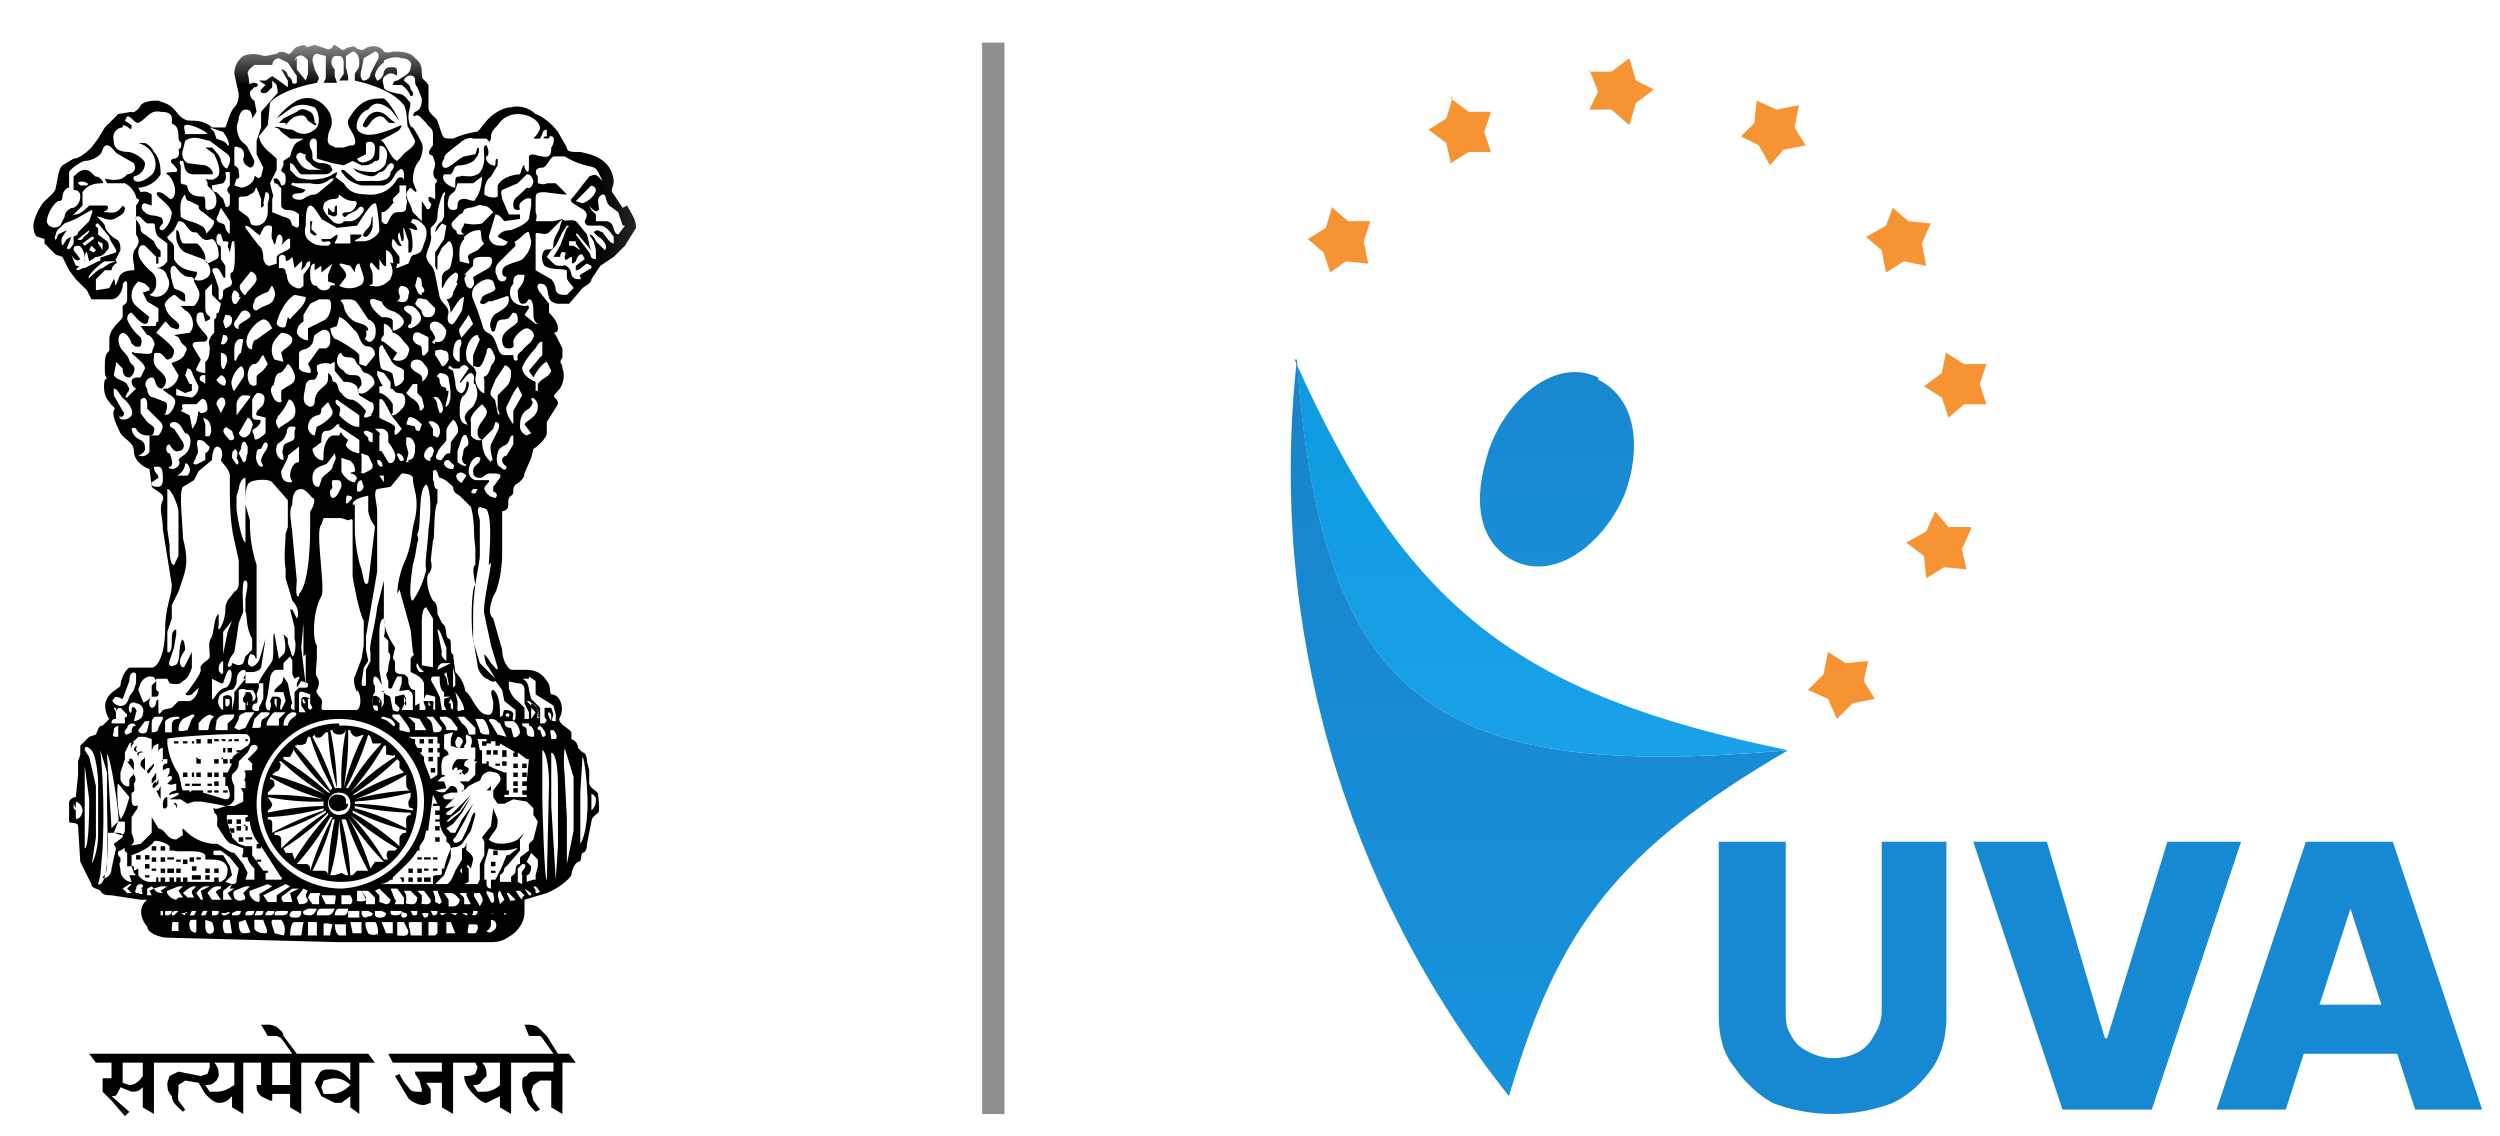 <svg width="44" height="20" viewBox="0 0 44 20" fill="none" xmlns="http://www.w3.org/2000/svg">
<g clip-path="url(#clip0_218_10128)">
<path d="M17.482 0.75V19.607" stroke="#8F8F8F" stroke-width="0.393"/>
<mask id="mask0_218_10128" style="mask-type:luminance" maskUnits="userSpaceOnUse" x="0" y="0" width="12" height="20">
<path d="M0 0.75H11.786V20H0V0.75Z" fill="white"/>
</mask>
<g mask="url(#mask0_218_10128)">
<path d="M10.959 3.657L10.802 3.421C10.724 3.343 10.802 3.303 10.802 3.185C10.763 2.793 10.409 2.714 10.213 2.675C10.056 2.675 9.977 2.675 9.977 2.596L9.82 2.321C9.702 2.164 9.545 2.046 9.427 2.007C9.309 1.889 9.113 1.85 8.995 1.889C8.877 1.889 8.72 1.968 8.602 2.085C8.445 2.243 8.445 2.321 8.366 2.321C8.231 2.343 8.099 2.383 7.974 2.439C7.816 2.439 7.816 2.439 7.777 2.36L7.699 2.125C7.659 2.046 7.541 2.007 7.541 1.889V1.496C7.463 1.378 7.424 1.418 7.424 1.3C7.424 1.221 7.424 1.103 7.306 1.025C7.227 0.907 7.031 0.907 6.913 0.907C6.795 0.946 6.756 0.907 6.756 0.907C6.716 0.828 6.599 0.789 6.481 0.828C6.441 0.828 6.402 0.907 6.324 0.868C6.245 0.868 6.284 0.789 6.166 0.828C6.088 0.828 6.049 0.907 6.009 0.868L5.891 0.789C5.852 0.789 5.852 0.868 5.774 0.868L5.538 0.789L5.42 0.828C5.341 0.828 5.42 0.75 5.224 0.828C5.184 0.828 5.106 0.985 5.066 0.946C5.066 0.946 4.949 0.868 4.87 0.946L4.674 0.985C4.595 0.985 4.477 0.907 4.281 0.985C4.124 1.103 4.124 1.26 4.124 1.3L4.202 1.653C4.202 1.693 4.202 1.81 4.124 1.889C4.045 1.968 4.006 2.164 3.966 2.243H3.731C3.691 2.203 3.574 2.125 3.416 2.125C3.299 2.125 3.22 2.125 3.102 1.968C2.984 1.81 2.866 1.81 2.788 1.771C2.709 1.771 2.552 1.771 2.474 1.85C2.474 1.889 2.356 2.007 2.316 1.968L2.081 2.007L1.845 2.243L1.727 2.439L1.609 2.596C1.57 2.635 1.413 2.793 1.295 2.793L1.099 2.91C1.02 2.989 1.02 3.146 0.981 3.303C0.981 3.382 0.824 3.5 0.784 3.539C0.706 3.618 0.588 3.853 0.588 3.971C0.588 4.089 0.627 4.168 0.666 4.168L0.784 4.207V4.285L0.981 4.482L1.099 4.521L1.216 4.757L1.334 4.914L1.531 5.11L1.609 5.268H1.963C2.081 5.268 2.159 5.11 2.159 5.032C2.159 4.953 2.238 4.914 2.238 4.993V5.268C2.238 5.346 2.199 5.346 2.159 5.385V5.582C2.12 5.66 1.924 5.778 1.924 5.975V6.171C1.845 6.25 1.845 6.289 1.845 6.525C1.845 6.682 1.924 6.643 1.845 6.682C1.806 6.839 1.845 6.996 1.924 7.075C2.002 7.193 2.041 7.153 2.002 7.232C1.963 7.31 2.081 7.546 2.12 7.625C2.199 7.743 2.356 7.782 2.356 7.939C2.356 8.135 2.591 8.253 2.631 8.253L2.67 8.568C2.749 8.646 2.906 8.685 2.866 8.803C2.788 8.96 2.866 9.078 2.866 9.314L3.024 10.296C3.024 10.493 2.906 10.689 2.906 11.082C2.906 11.475 2.788 11.75 2.67 11.75H2.277C2.159 11.828 2.12 12.025 2.12 12.064C2.12 12.103 1.924 12.182 1.884 12.3C1.806 12.418 1.884 12.614 1.924 12.653L1.806 12.771C1.727 12.771 1.727 12.85 1.688 12.928L1.57 12.968L1.413 13.125V13.282L1.374 13.4V13.636L1.334 14.028C1.334 14.028 1.256 14.028 1.216 14.107V14.46C1.216 14.5 1.374 14.46 1.374 14.539L1.413 15.168L1.609 15.56C1.609 15.639 1.727 15.639 1.766 15.678C1.806 15.757 1.884 15.757 1.963 15.757L2.474 15.835H2.591C2.395 15.993 2.513 16.228 2.591 16.307C2.591 16.425 2.827 16.503 2.945 16.503L5.97 16.582H8.641C8.799 16.582 8.877 16.543 8.995 16.464C9.113 16.386 9.231 16.228 9.231 16.071V15.835L9.624 15.718C9.82 15.639 10.017 15.482 10.056 15.403C10.056 15.364 10.095 15.207 10.174 15.168C10.252 15.168 10.213 15.05 10.252 15.011C10.252 15.011 10.331 15.011 10.331 14.853L10.409 14.46C10.409 14.382 10.488 14.343 10.527 14.303C10.566 14.303 10.527 13.989 10.527 13.989C10.527 13.911 10.409 13.911 10.37 13.793V13.557L10.331 13.4C10.331 13.4 10.331 13.243 10.252 13.243L10.174 13.164C10.174 13.164 10.174 13.046 10.056 13.007V12.889C10.017 12.81 9.781 12.732 9.859 12.614C9.938 12.457 9.859 12.221 9.702 12.221C9.663 12.182 9.702 12.064 9.624 11.986C9.588 11.924 9.536 11.873 9.474 11.838C9.412 11.804 9.341 11.787 9.27 11.789H8.995C8.916 11.75 8.838 11.593 8.838 11.435L8.681 10.886C8.602 10.807 8.602 10.728 8.681 10.493C8.799 10.335 8.838 9.903 8.838 9.785V9C9.034 8.96 8.877 8.803 8.995 8.725C9.074 8.685 8.995 8.607 9.074 8.528C9.152 8.489 9.231 8.41 9.231 8.332L9.349 8.057L9.388 7.9C9.466 7.86 9.624 7.703 9.624 7.625V7.428L9.82 7.114C9.82 6.957 9.663 7.035 9.82 6.878C9.938 6.76 9.938 6.564 9.899 6.485C9.899 6.368 9.82 6.407 9.899 6.289V6.132L9.781 5.896C9.702 5.818 9.82 5.896 9.82 5.778C9.82 5.66 9.702 5.543 9.663 5.503V5.346L9.506 5.15C9.466 5.11 9.427 4.993 9.506 4.993C9.663 4.993 9.624 5.15 9.663 5.228C9.663 5.307 9.781 5.346 9.82 5.346H10.017L10.252 5.071C10.291 5.032 10.409 4.993 10.409 4.914L10.566 4.678L10.802 4.521L10.999 4.325L11.195 4.01C11.195 3.853 11.117 3.775 11.038 3.618L10.959 3.657ZM1.334 14.264L1.295 14.225V14.146L1.334 14.225V14.264ZM10.37 13.95C10.37 13.95 10.488 13.989 10.488 14.068C10.488 14.185 10.449 14.225 10.409 14.264V13.95H10.37ZM10.213 13.95L10.252 13.321C10.291 13.321 10.37 14.068 10.331 14.343C10.331 14.46 10.291 14.736 10.213 14.853V13.95ZM9.938 13.164L10.095 13.675V14.618L9.977 15.207V14.421L9.938 13.636C9.919 13.479 9.919 13.321 9.938 13.164ZM7.816 2.793C7.816 2.714 7.895 2.675 8.091 2.518C8.131 2.478 8.249 2.4 8.327 2.439H8.563C8.641 2.518 8.602 2.518 8.641 2.439C8.641 2.36 8.641 2.321 8.759 2.203C8.838 2.085 8.956 2.007 9.113 2.007C9.27 2.007 9.466 2.085 9.506 2.243C9.506 2.321 9.388 2.439 9.388 2.439H9.506L9.545 2.36C9.545 2.36 9.545 2.282 9.624 2.282V2.4C9.545 2.4 9.545 2.439 9.624 2.439C9.702 2.439 9.663 2.36 9.702 2.4C9.781 2.4 9.741 2.557 9.702 2.596C9.702 2.675 9.702 2.793 9.545 2.753C9.466 2.753 9.349 2.675 9.309 2.753V2.95C9.309 3.068 9.27 3.028 9.231 2.95C9.231 2.91 9.231 2.871 9.191 2.95L9.152 3.068C9.074 3.068 8.838 3.107 8.759 3.264V3.46C8.681 3.5 8.563 3.46 8.524 3.421C8.524 3.343 8.524 3.185 8.641 3.107L8.759 2.91V2.793C8.681 2.793 8.759 2.95 8.681 2.91C8.602 2.91 8.524 2.793 8.563 2.753C8.641 2.714 8.563 2.557 8.563 2.557C8.484 2.557 8.524 2.675 8.524 2.793C8.524 2.871 8.484 3.028 8.406 3.068C8.249 3.146 8.17 3.068 8.091 3.107C8.052 3.107 8.013 3.107 8.013 3.185V3.303C7.934 3.303 7.738 3.185 7.816 3.068H7.934C8.013 2.989 7.974 2.91 8.091 2.91C8.17 2.91 8.327 2.871 8.366 2.793C8.445 2.714 8.445 2.596 8.406 2.596L8.366 2.714L8.17 2.753C8.052 2.793 7.895 2.989 7.816 2.95C7.816 2.95 7.738 2.91 7.816 2.793ZM9.113 3.696C9.191 3.696 9.113 3.657 9.152 3.578C9.191 3.539 9.27 3.46 9.349 3.5V3.618L9.309 3.853C9.27 3.932 9.113 4.01 8.995 4.05C8.877 4.05 8.799 4.089 8.759 4.168L8.916 4.246C8.956 4.246 8.916 4.325 8.838 4.325C8.759 4.325 8.641 4.325 8.602 4.168L8.72 3.775C8.799 3.775 8.838 3.853 8.877 3.893L9.152 3.853V3.775H8.956L8.838 3.5C8.838 3.46 8.799 3.382 8.838 3.343L9.113 3.225L9.27 3.068C9.309 3.068 9.349 3.068 9.388 3.185C9.388 3.225 9.349 3.343 9.27 3.303L9.191 3.382C9.113 3.46 9.034 3.5 9.034 3.578C9.034 3.657 9.034 3.696 9.113 3.696ZM8.956 6.132C9.074 6.132 9.034 6.053 9.034 6.014C9.034 5.935 9.191 5.778 9.27 5.778C9.349 5.778 9.427 5.896 9.388 5.935C9.349 6.053 9.27 6.053 9.191 6.171C9.074 6.25 9.113 6.289 9.113 6.328C9.113 6.328 9.034 6.407 9.034 6.25H8.877C8.759 6.25 8.759 6.053 8.681 5.935C8.602 5.818 8.524 5.896 8.484 5.7L8.406 5.464L8.327 5.268C8.327 5.268 8.249 5.11 8.406 4.993C8.563 4.875 8.641 4.914 8.681 4.953L8.72 5.071C8.72 5.15 8.563 5.15 8.484 5.228C8.484 5.268 8.406 5.346 8.484 5.346C8.524 5.385 8.602 5.268 8.641 5.307L8.877 5.228C8.956 5.189 8.956 5.228 8.956 5.268C8.956 5.385 8.877 5.425 8.759 5.503C8.641 5.543 8.602 5.739 8.641 5.778C8.641 5.857 8.72 5.857 8.72 5.778C8.759 5.7 8.72 5.621 8.877 5.621C8.995 5.621 8.995 5.503 9.034 5.503C9.113 5.503 9.113 5.582 9.113 5.66C9.074 5.739 8.838 5.818 8.838 5.975C8.838 6.132 8.916 6.132 8.956 6.132ZM8.759 6.957V7.193C8.799 7.271 8.799 7.35 8.759 7.271L8.72 7.075C8.72 6.996 8.602 6.996 8.641 6.878L8.72 6.682L8.877 6.446C8.877 6.407 8.956 6.446 8.995 6.525C8.995 6.603 8.995 6.721 8.916 6.8L8.759 6.957ZM8.641 8.135C8.563 8.057 8.484 7.978 8.484 7.743L8.681 7.546L8.72 7.428C8.799 7.428 8.799 7.507 8.759 7.585L8.641 7.821C8.602 7.939 8.72 8.175 8.641 8.096V8.135ZM8.484 7.743C8.484 7.743 8.366 7.782 8.288 7.664V7.428C8.249 7.31 8.445 7.153 8.484 7.114C8.484 7.114 8.602 7.232 8.563 7.271C8.563 7.35 8.406 7.468 8.406 7.585C8.406 7.664 8.406 7.703 8.484 7.743ZM8.131 8.057C8.131 8.135 8.17 8.175 8.209 8.175C8.209 8.175 8.209 8.253 8.052 8.135V7.939L8.131 7.703C8.17 7.625 8.209 7.664 8.209 7.664C8.209 7.664 8.288 7.821 8.209 7.86C8.131 7.9 8.17 7.978 8.131 8.057ZM7.934 7.782C7.934 7.86 7.934 8.018 7.895 7.978C7.816 7.978 7.777 8.135 7.738 8.096C7.659 8.096 7.659 8.018 7.699 7.978C7.699 7.9 7.856 7.782 7.856 7.743V7.585C7.856 7.507 7.974 7.389 7.974 7.389C8.013 7.389 8.091 7.546 8.052 7.625L7.934 7.782ZM7.934 8.253C7.934 8.253 7.856 8.253 7.816 8.175C7.816 8.135 7.816 8.096 7.895 8.096L7.974 8.175C8.013 8.175 7.974 8.253 7.974 8.253H7.934ZM7.62 7.546L7.541 7.428C7.581 7.389 7.659 7.428 7.699 7.468C7.738 7.507 7.777 7.625 7.699 7.703L7.62 7.664V7.546ZM7.699 11.082C7.738 11.043 7.816 11.318 7.856 11.396V11.632C7.856 11.632 7.738 11.553 7.777 11.475L7.699 11.082ZM7.777 11.671H7.934L7.699 11.789C7.699 11.789 7.699 11.71 7.777 11.671ZM9.034 12.693C9.113 12.732 9.152 12.85 9.152 12.889C9.152 12.928 9.074 13.007 9.034 12.968L8.995 12.81C8.956 12.81 8.877 12.81 8.877 12.693H9.034ZM8.916 12.536C8.916 12.536 8.995 12.575 8.956 12.614C8.877 12.614 8.877 12.575 8.956 12.536H8.916ZM9.388 15.482L9.27 15.521V15.403C9.349 15.403 9.349 15.246 9.349 15.246L9.27 15.168L9.349 15.011L9.466 15.128V15.246L9.427 15.403V15.482H9.388ZM9.506 12.85C9.466 12.85 9.427 12.81 9.506 12.771C9.584 12.85 9.663 12.968 9.545 12.968L9.506 12.85ZM9.506 12.614C9.427 12.693 9.466 12.575 9.466 12.536C9.466 12.536 9.466 12.418 9.349 12.378V12.418L9.27 12.339H9.309L9.427 12.418C9.427 12.418 9.506 12.536 9.466 12.614H9.506ZM9.427 12.536L9.349 12.653V12.457L9.427 12.536ZM9.309 12.771C9.388 12.771 9.427 12.928 9.388 12.968C9.349 12.968 9.27 12.968 9.27 12.889C9.27 12.81 9.27 12.81 9.191 12.771V12.732H9.309V12.771ZM9.309 13.361L9.27 13.753H9.191V13.832H9.27V13.911H9.191V13.989H9.27V14.028H8.877V13.989H8.956V13.911H8.916V13.596H8.877L8.681 13.518L8.602 13.478V13.4H8.563V13.439H8.484V13.203H8.445L8.406 13.007H8.641H8.563V13.085H8.641V13.046H8.759H8.72V13.125H8.799V13.085L9.074 13.243H9.034V13.321H9.113V13.243L9.27 13.361H9.309ZM8.916 12.968L8.759 12.928L8.641 12.732C8.563 12.653 8.641 12.653 8.641 12.653C8.759 12.653 8.759 12.732 8.799 12.732L8.916 12.968ZM8.602 12.928C8.524 12.928 8.445 12.928 8.445 12.85L8.366 12.653H8.484C8.563 12.653 8.641 12.928 8.602 12.928ZM8.366 12.81V12.928H8.249C8.249 12.928 8.249 12.81 8.131 12.732L8.052 12.614H8.17L8.366 12.81ZM8.131 13.085L8.091 13.164C8.013 13.164 8.013 13.085 8.013 13.046L8.052 12.968C8.131 12.968 8.17 13.046 8.131 13.085ZM8.131 12.496C8.131 12.496 8.052 12.536 8.052 12.496V12.339L8.013 12.182C8.013 12.182 8.17 12.378 8.17 12.496H8.131ZM8.052 12.81C8.052 12.889 8.013 12.85 7.974 12.85H7.856C7.856 12.732 7.738 12.693 7.738 12.614H7.856L7.934 12.653L8.052 12.81ZM7.738 13.203V13.321H7.699V13.636L7.581 13.714L7.463 13.4V13.321L7.384 13.243H7.424V13.164H7.345L7.306 13.085V13.007H7.266L7.188 12.968H7.699V13.085H7.738V13.164H7.699V13.243H7.738V13.203ZM7.738 14.185V14.264H7.659V14.343H7.738V14.421H7.659V14.46H7.738C7.738 14.578 7.816 14.696 7.856 14.736V14.814C7.934 14.853 7.934 14.932 7.934 14.932L7.856 15.128L7.816 15.286H7.738H7.777V15.364C7.777 15.443 7.62 15.364 7.62 15.443V15.56H6.677C6.677 15.56 6.795 15.56 6.874 15.482H6.952H6.913V15.443C7.031 15.325 7.266 15.128 7.345 14.971H7.384V14.893L7.463 14.775L7.502 14.618H7.541V14.578L7.62 13.989L7.699 14.146H7.62V14.185H7.699H7.738ZM7.424 15.757L7.345 15.678H7.463L7.581 15.835C7.581 15.875 7.581 15.914 7.502 15.914C7.463 15.914 7.384 15.914 7.424 15.875V15.757ZM7.149 15.757L7.109 15.678H7.227L7.345 15.796C7.345 15.796 7.345 15.914 7.266 15.914C7.227 15.914 7.109 15.914 7.149 15.875V15.757ZM7.227 16.032H7.345C7.345 16.11 7.345 16.11 7.266 16.11L7.227 16.032ZM7.581 16.032H7.699C7.699 16.071 7.699 16.11 7.62 16.11L7.581 16.032ZM7.659 15.875V15.796L7.62 15.678H7.699L7.777 15.875L7.738 15.914L7.659 15.875ZM6.677 15.757L6.599 15.678L6.677 15.639L6.874 15.835C6.874 15.835 6.874 15.914 6.795 15.914L6.677 15.875V15.757ZM6.441 15.796L6.363 15.678H6.481L6.599 15.796V15.914H6.441V15.796ZM5.145 15.875H4.988C4.988 15.875 4.909 15.796 4.988 15.757L5.145 15.639H5.263L5.106 15.718L5.145 15.875ZM4.87 15.875H4.713L4.634 15.757L5.027 15.56L5.106 15.6L4.87 15.757V15.875ZM4.556 15.796C4.595 15.835 4.556 15.875 4.556 15.875C4.438 15.875 4.359 15.718 4.399 15.678L4.713 15.56L4.791 15.6L4.595 15.718C4.556 15.718 4.556 15.796 4.595 15.796H4.556ZM4.32 15.835C4.281 15.835 4.202 15.875 4.163 15.835C4.124 15.835 4.084 15.718 4.124 15.678L4.32 15.6H4.399L4.281 15.718C4.281 15.718 4.359 15.835 4.281 15.835H4.32ZM2.356 15.325V15.207V15.246H2.316V15.05C2.316 15.05 2.591 14.971 2.709 14.814C2.709 14.775 2.906 14.814 2.984 14.893V14.971H3.063C3.141 15.011 3.534 14.932 3.613 15.05V15.128H3.691C3.809 15.128 3.966 15.128 4.006 15.286C4.006 15.482 3.927 15.482 3.888 15.521H2.631C2.631 15.521 2.513 15.521 2.434 15.403V15.286L2.356 15.325ZM3.966 15.521L4.084 15.403L4.045 15.246L3.927 15.05H3.77C3.731 15.011 3.77 14.971 3.77 14.971H3.888L4.045 15.089L4.202 15.286L4.163 15.482C4.163 15.521 4.163 15.56 4.084 15.56L3.966 15.521ZM4.32 14.893L4.202 14.853L4.084 14.736V14.696C4.006 14.539 3.966 14.343 4.006 14.343H4.359V14.382H4.32V14.46H4.399C4.399 14.539 4.438 14.696 4.556 14.853H4.516V14.932H4.595V14.893L4.949 15.443C4.988 15.443 4.949 15.482 4.949 15.482H4.674V15.364H4.713V15.325H4.634L4.438 15.05V14.893H4.32ZM5.224 15.796L5.341 15.639L5.42 15.678C5.42 15.678 5.341 15.757 5.42 15.835C5.42 15.914 5.302 15.914 5.263 15.914L5.224 15.796ZM5.341 16.032L5.42 15.993H5.577C5.577 15.993 5.538 16.11 5.459 16.11C5.42 16.11 5.302 16.11 5.341 16.032ZM5.499 15.914L5.42 15.796L5.459 15.718H5.616C5.656 15.718 5.616 15.757 5.616 15.796V15.914H5.499ZM5.656 15.993H5.891C5.891 15.993 5.852 16.11 5.774 16.11H5.577C5.577 16.071 5.577 15.993 5.656 15.993ZM5.931 15.914H5.734L5.656 15.757H5.891C5.931 15.757 5.891 15.875 5.891 15.914H5.931ZM5.931 15.993H6.127C6.127 15.993 6.127 16.11 6.049 16.11H5.891C5.891 16.11 5.891 15.993 5.97 15.993H5.931ZM6.009 15.914V15.757H6.166C6.166 15.757 6.245 15.875 6.166 15.914H6.009ZM6.009 15.639C5.613 15.639 5.234 15.482 4.954 15.202C4.674 14.922 4.516 14.542 4.516 14.146C4.516 13.361 5.145 12.653 5.97 12.653C6.756 12.653 7.463 13.282 7.463 14.107C7.463 14.932 6.795 15.6 6.009 15.639ZM4.163 13.164V13.243H4.241C4.163 13.243 4.084 13.321 4.084 13.361H4.045V13.439H4.084L4.006 13.596H3.927V13.675H3.966V13.832H4.006C4.045 13.95 4.084 14.068 3.966 14.068L3.574 13.95V13.911H3.377L3.338 13.95V13.911H3.22C3.181 13.871 3.181 13.636 3.102 13.557C3.017 13.413 2.963 13.252 2.945 13.085V13.007C2.945 12.968 4.281 12.889 4.359 12.928C4.438 13.007 4.399 13.085 4.359 13.125L4.241 13.203H4.163V13.164ZM2.906 12.693C2.984 12.614 3.063 12.614 3.141 12.614C3.181 12.614 3.141 12.653 3.141 12.653C3.024 12.653 3.024 12.732 3.024 12.771V12.889H2.906V12.693ZM2.866 12.653L2.788 12.81C2.788 12.889 2.709 12.889 2.67 12.889V12.732C2.67 12.653 2.709 12.614 2.749 12.614H2.866V12.653ZM3.22 12.653L3.377 12.575C3.456 12.575 3.416 12.614 3.377 12.653L3.299 12.85C3.299 12.85 3.141 12.889 3.141 12.85C3.141 12.81 3.141 12.732 3.22 12.653ZM4.163 11.239L4.202 10.964L4.281 10.768C4.281 10.689 4.241 10.178 4.32 10.218C4.399 10.218 4.32 10.493 4.32 10.532V10.768C4.359 10.846 4.32 11.043 4.438 11.239V11.435L4.32 11.553L4.281 11.671C4.202 11.75 4.124 11.671 4.084 11.671C4.084 11.75 4.006 11.75 4.006 11.71L4.045 11.593L4.124 11.475L4.163 11.239ZM3.77 5.857C3.691 5.935 3.652 6.014 3.691 6.093C3.691 6.171 3.691 6.328 3.613 6.368V6.564C3.534 6.564 3.416 6.525 3.456 6.485L3.534 6.328L3.416 6.132C3.338 6.014 3.456 6.014 3.534 6.014C3.613 6.014 3.652 6.014 3.652 5.935C3.613 5.857 3.456 5.739 3.456 5.621C3.456 5.464 3.534 5.503 3.574 5.503L3.613 5.66L3.691 5.621C3.731 5.543 3.613 5.582 3.613 5.425V5.11L3.731 4.993V5.189L3.888 5.346L3.849 5.503C3.77 5.503 3.849 5.582 3.77 5.621V5.857ZM3.613 8.096L3.456 8.175C3.338 8.175 3.456 8.096 3.456 8.018C3.534 7.939 3.416 7.782 3.495 7.743C3.613 7.743 3.613 7.821 3.691 7.86C3.691 7.86 3.691 7.939 3.613 7.978V8.096ZM3.338 7.86C3.299 8.018 3.181 8.018 3.141 8.096C3.141 8.096 3.22 8.175 3.063 8.253C3.024 8.253 2.945 8.253 2.984 8.214C3.063 8.214 3.024 8.057 2.984 7.978C2.906 7.978 2.906 7.821 2.984 7.821C2.984 7.821 3.063 7.978 3.141 7.939C3.22 7.939 3.259 7.86 3.22 7.782L3.141 7.664L3.063 7.546C2.945 7.507 2.984 7.428 3.063 7.428C3.181 7.428 3.22 7.585 3.259 7.625C3.338 7.625 3.377 7.743 3.338 7.86ZM3.338 8.371H3.141C3.063 8.371 3.22 8.371 3.259 8.175C3.259 8.096 3.416 8.253 3.299 8.371H3.338ZM3.338 6.76L3.259 6.603L3.299 6.485C3.377 6.485 3.377 6.564 3.416 6.643L3.495 6.8C3.495 6.878 3.456 6.957 3.377 6.996L3.102 6.957V6.839L3.259 6.918L3.377 6.878V6.76H3.338ZM3.22 7.193C3.22 7.193 3.181 7.153 3.22 7.114H3.456L3.534 7.035C3.574 6.996 3.652 7.035 3.652 7.193C3.652 7.193 3.652 7.271 3.534 7.271L3.495 7.232L3.456 7.428C3.416 7.507 3.377 7.585 3.377 7.507L3.338 7.31L3.181 7.232L3.22 7.193ZM3.613 6.603V6.76L3.574 6.721C3.495 6.721 3.495 6.603 3.574 6.603H3.613ZM3.613 7.625V7.468L3.574 7.35L3.652 7.389C3.731 7.468 3.731 7.625 3.691 7.664C3.691 7.703 3.574 7.664 3.613 7.664V7.625ZM3.456 4.796C3.456 4.757 3.181 4.796 3.063 4.56V4.364C3.063 4.246 2.945 4.246 2.945 4.168L3.063 4.05L3.141 3.893C3.259 3.893 3.259 3.971 3.338 4.05C3.416 4.128 3.456 4.05 3.495 4.128L3.574 4.207C3.652 4.246 3.691 4.207 3.731 4.207C3.77 4.207 3.849 4.325 3.849 4.482C3.849 4.56 3.809 4.56 3.731 4.6C3.613 4.678 3.613 4.6 3.613 4.521C3.613 4.443 3.495 4.285 3.456 4.285H3.22C3.141 4.207 3.181 4.05 3.102 4.05V4.168C3.102 4.285 3.181 4.403 3.259 4.443L3.574 4.56C3.652 4.6 3.731 4.718 3.691 4.835C3.613 4.953 3.456 4.953 3.416 4.914C3.416 4.914 3.495 4.835 3.456 4.757V4.796ZM2.631 4.757C2.474 4.6 2.434 4.521 2.434 4.443C2.434 4.364 2.474 4.285 2.552 4.325L2.749 4.521V4.639H2.788V4.521H2.827V4.443C2.827 4.364 2.788 4.443 2.709 4.246L2.552 4.128C2.474 4.089 2.474 4.05 2.474 4.01C2.474 3.932 2.356 3.853 2.395 3.814C2.474 3.775 2.513 3.893 2.591 3.932H2.709C2.749 3.971 2.709 4.089 2.788 4.168L2.945 4.285V4.6C2.866 4.718 2.749 4.718 2.749 4.718C2.788 4.718 2.906 4.718 2.945 4.875C3.024 4.993 2.945 5.15 2.866 5.189C2.749 5.268 2.631 5.189 2.631 5.189C2.709 5.15 2.749 5.071 2.749 4.993C2.749 4.914 2.749 4.835 2.631 4.757ZM3.259 3.421C3.259 3.421 3.259 3.539 3.338 3.539L3.495 3.618C3.495 3.657 3.495 3.696 3.574 3.735L3.77 3.893C3.77 3.971 3.691 4.05 3.652 4.089C3.613 4.168 3.652 4.01 3.534 3.971C3.416 3.893 3.259 3.893 3.181 3.814C3.181 3.696 3.141 3.539 3.259 3.421ZM4.634 3.578L4.674 3.382C4.752 3.382 4.752 3.46 4.713 3.578V3.735C4.713 3.853 4.634 3.971 4.516 3.971C4.359 3.971 4.438 3.893 4.359 3.814L4.202 3.696V3.5C4.202 3.421 4.32 3.5 4.399 3.421C4.516 3.382 4.477 3.303 4.516 3.303L4.595 3.5V3.657C4.595 3.657 4.674 3.618 4.634 3.578ZM5.106 4.207V4.364C5.027 4.443 4.909 4.443 4.87 4.521V4.639L4.752 4.678C4.713 4.678 4.674 4.678 4.634 4.56C4.634 4.521 4.634 4.364 4.556 4.325L4.32 4.01V3.971C4.399 3.971 4.477 4.089 4.556 4.128C4.595 4.207 4.595 3.932 4.752 3.971C4.831 3.971 4.752 4.128 4.791 4.207C4.87 4.443 4.831 4.168 4.909 4.128C4.988 4.128 4.988 4.246 4.949 4.325C4.949 4.325 5.066 4.168 5.106 4.207ZM5.381 3.343L5.145 3.264C5.106 3.264 5.145 3.185 5.184 3.225H5.459C5.616 3.264 5.734 3.225 5.813 3.146C5.891 3.146 5.931 3.107 5.931 3.028L5.852 3.068C5.774 3.146 5.459 3.185 5.341 3.146C5.224 3.146 5.184 3.068 5.106 2.989V2.871C5.184 2.871 5.224 3.028 5.302 3.068H5.695C5.734 3.068 5.813 3.068 5.852 2.989L5.813 2.91C5.656 2.832 5.656 2.91 5.538 2.832C5.459 2.793 5.538 2.714 5.459 2.596C5.42 2.478 5.499 2.439 5.499 2.439C5.538 2.439 5.577 2.439 5.577 2.518V2.793L5.852 2.871L6.049 2.91L6.206 2.832L6.363 2.91C6.441 2.91 6.52 2.91 6.599 2.832C6.638 2.832 6.677 2.832 6.677 2.753V2.596C6.677 2.518 6.874 2.596 6.795 2.832C6.795 2.91 6.716 2.989 6.599 3.028C6.52 3.028 6.324 3.028 6.206 2.95L6.284 3.028C6.559 3.146 6.599 3.107 6.677 3.028C6.795 3.028 6.795 2.91 6.874 2.871C6.952 2.871 6.952 2.95 6.874 3.028C6.874 3.146 6.756 3.185 6.638 3.185H6.284L6.049 2.989C5.97 2.989 6.009 3.028 6.049 3.068C6.088 3.146 6.206 3.225 6.363 3.264H6.756C6.952 3.185 6.913 3.068 7.031 2.989C7.07 2.95 7.109 2.989 7.109 3.068V3.185C7.07 3.185 7.109 3.225 7.109 3.185C7.109 3.107 7.031 3.107 6.991 3.146C6.913 3.303 6.716 3.46 6.441 3.421C6.206 3.421 6.127 3.343 6.049 3.225L5.891 3.107L5.852 3.185L5.616 3.382C5.538 3.46 5.499 3.382 5.341 3.5C5.263 3.539 5.145 3.5 5.145 3.46C5.145 3.382 5.263 3.421 5.341 3.382L5.381 3.343ZM5.381 2.714C5.381 2.753 5.341 2.793 5.459 2.871C5.538 2.989 5.695 2.989 5.695 2.989H5.459C5.341 2.989 5.263 2.871 5.224 2.793C5.184 2.753 5.263 2.635 5.341 2.714H5.381ZM6.441 2.518C6.481 2.478 6.599 2.478 6.599 2.596C6.599 2.675 6.599 2.793 6.481 2.832C6.324 2.91 6.284 2.793 6.284 2.793L6.441 2.714V2.518ZM7.227 4.443C7.306 4.364 7.227 4.05 7.227 4.05C7.149 3.971 7.266 4.05 7.345 4.05C7.345 4.05 7.345 3.971 7.266 3.932C7.227 3.932 7.227 3.893 7.266 3.853C7.266 3.853 7.384 3.853 7.463 3.971C7.541 4.05 7.502 4.207 7.463 4.285C7.424 4.403 7.424 4.443 7.306 4.482C7.227 4.482 7.227 4.56 7.188 4.639L6.991 4.718C6.952 4.718 6.991 4.678 6.991 4.639H7.031V4.521L6.913 4.364C6.874 4.285 6.913 4.207 6.913 4.207C6.952 4.207 6.991 4.364 7.07 4.325C7.07 4.325 6.952 4.168 7.031 4.089L7.07 4.246C7.149 4.246 7.07 4.01 7.109 4.01L7.188 4.246V4.443H7.227ZM7.856 6.878C7.856 6.76 7.777 6.878 7.738 6.721C7.738 6.564 7.62 6.682 7.738 6.564C7.738 6.564 7.856 6.564 7.895 6.643C7.895 6.721 7.974 6.957 7.895 7.114C7.777 7.271 7.895 6.996 7.895 6.878H7.856ZM7.62 6.996C7.62 6.996 7.699 6.957 7.738 7.035C7.816 7.153 7.816 7.271 7.738 7.271L7.699 7.153C7.699 7.035 7.62 6.996 7.62 6.996ZM7.777 6.446L7.738 6.368L7.659 6.25V6.171C7.699 6.171 7.738 6.132 7.816 6.171C7.895 6.171 7.895 6.25 7.895 6.328C7.895 6.328 7.856 6.446 7.777 6.446ZM7.659 6.053C7.541 6.014 7.659 6.014 7.659 5.935L7.62 5.857C7.541 5.778 7.541 5.66 7.659 5.66C7.738 5.66 7.816 5.739 7.856 5.818C7.856 5.896 7.816 6.053 7.659 6.014V6.053ZM7.031 10.375L7.227 11.082L7.266 11.475C7.306 11.553 7.266 11.514 7.227 11.593V11.828C7.306 11.868 7.424 11.907 7.463 12.025V12.3L7.502 12.221L7.659 12.261V12.496C7.581 12.496 7.659 12.378 7.62 12.339H7.463C7.424 12.339 7.541 12.496 7.463 12.496H7.384V12.378L7.306 12.418V12.143C7.266 12.143 7.227 12.143 7.188 12.025C7.188 11.946 7.188 11.907 7.109 11.868C7.07 11.868 6.952 11.868 6.952 11.789V11.632C6.874 11.593 6.952 11.475 6.952 11.396C6.874 11.278 6.756 11.082 6.756 10.886V10.218L6.638 10.689C6.599 11.043 6.481 11.396 6.52 11.475V11.632L6.441 11.789V12.064C6.441 12.064 6.363 12.103 6.363 12.025L6.402 11.75L6.481 11.632L6.441 11.435V11.2L6.638 10.06V9C6.638 8.882 6.559 8.646 6.638 8.607L6.874 8.568L7.07 8.332C7.188 8.332 7.266 8.371 7.266 8.41C7.266 8.607 7.384 8.725 7.306 9.118C7.227 9.393 7.266 9.51 7.149 9.825C7.053 10.021 7 10.235 6.991 10.453L7.031 10.375ZM7.345 11.671L7.384 11.75L7.463 11.828H7.384C7.345 11.789 7.306 11.71 7.345 11.671ZM7.306 12.732L7.188 12.614L7.384 12.653L7.502 12.85H7.306V12.732ZM7.031 12.732C6.952 12.653 6.874 12.614 6.913 12.575H7.031L7.149 12.732C7.149 12.732 7.266 12.889 7.188 12.889L7.031 12.85V12.732ZM6.638 12.418C6.677 12.496 6.638 12.536 6.599 12.496C6.559 12.496 6.52 12.261 6.599 12.182V12.064C6.559 12.064 6.559 11.907 6.599 11.907C6.677 11.907 6.716 12.103 6.716 12.025L6.677 11.789V11.121C6.677 11.121 6.677 10.886 6.756 10.886C6.756 10.886 6.795 11.121 6.756 11.2L6.834 11.278V11.475C6.913 11.553 6.834 11.632 6.834 11.75C6.834 11.868 6.756 11.828 6.834 11.986V12.103C6.874 12.143 6.913 12.103 6.913 12.064L6.991 11.907H7.07V12.025L7.031 12.143C6.991 12.182 7.109 12.143 7.188 12.143C7.188 12.143 7.266 12.182 7.266 12.261V12.496H7.07L7.149 12.3L7.109 12.221L6.952 12.261V12.378L7.031 12.457C7.031 12.536 6.991 12.536 6.913 12.496L6.874 12.3C6.874 12.221 6.795 12.261 6.756 12.182C6.677 12.182 6.756 12.143 6.756 12.182V12.378L6.716 12.457V12.339C6.677 12.261 6.599 12.221 6.559 12.261V12.418H6.638ZM7.149 12.418L7.109 12.378V12.261L7.149 12.339V12.418ZM6.677 12.3C6.677 12.3 6.716 12.339 6.677 12.378C6.677 12.457 6.677 12.457 6.677 12.378V12.3ZM6.756 12.614L6.874 12.653C6.991 12.732 6.952 12.81 6.913 12.771C6.874 12.732 6.795 12.653 6.716 12.653V12.614H6.756ZM7.502 12.614H7.62L7.777 12.81C7.777 12.889 7.699 12.889 7.659 12.889C7.581 12.889 7.659 12.732 7.541 12.653L7.502 12.614ZM7.541 12.418V12.339L7.581 12.418H7.541ZM6.284 12.143C6.363 12.221 6.363 12.457 6.284 12.496H5.695C5.616 12.496 5.695 12.378 5.656 12.3C5.656 12.3 5.538 12.182 5.577 12.143C5.577 12.143 5.656 12.025 5.577 11.907C5.538 11.907 5.577 11.632 5.577 11.593V11.357C5.499 11.278 5.499 10.768 5.656 10.493C5.734 10.375 5.538 9.314 5.656 9.235L5.695 9.118H6.009L6.127 9.157C6.127 9.157 6.206 9.118 6.206 9.157V10.139C6.206 10.178 6.324 10.807 6.402 10.925V11.357L6.363 11.593L6.245 11.907C6.206 11.946 6.245 12.103 6.284 12.182V12.143ZM5.459 12.3C5.459 12.3 5.341 12.221 5.302 12.3V12.418L5.381 12.536H5.263V12.221C5.263 12.143 5.341 12.182 5.341 12.182L5.459 12.221V12.378L5.499 12.457L5.459 12.496L5.42 12.457V12.3H5.459ZM5.381 12.378H5.341C5.341 12.378 5.302 12.3 5.341 12.3L5.381 12.378ZM4.87 12.536H5.027L4.909 12.653V12.771H4.713C4.634 12.771 4.791 12.536 4.831 12.536H4.87ZM4.87 12.3V12.457L4.831 12.378V12.3H4.87ZM5.145 12.536C5.184 12.536 5.263 12.536 5.184 12.614C5.106 12.653 5.066 12.732 5.066 12.771H4.988C4.988 12.614 5.106 12.536 5.145 12.536ZM5.184 12.182V12.496C5.106 12.496 5.106 12.418 5.145 12.378L5.106 12.221L5.066 12.025L4.988 11.907C4.988 11.907 4.988 12.025 4.909 12.064L4.831 12.143V12.182H4.988L5.027 12.339L4.949 12.496C4.909 12.496 4.949 12.339 4.949 12.339C4.949 12.339 4.949 12.261 4.87 12.261H4.791L4.752 12.339C4.791 12.418 4.752 12.457 4.752 12.496C4.752 12.496 4.674 12.536 4.674 12.378L4.713 12.221L4.752 11.946C4.752 11.907 4.791 11.789 4.87 11.789H4.988V11.671L5.106 11.553L5.145 11.632V11.868L5.184 11.946C5.184 11.946 5.302 11.868 5.263 11.946L5.224 12.025V12.103L5.302 11.986L5.42 12.025C5.42 12.103 5.42 12.103 5.341 12.103H5.263L5.184 12.182ZM4.634 12.025V12.3L4.556 12.457C4.595 12.536 4.438 12.536 4.438 12.457C4.438 12.457 4.438 12.378 4.516 12.378C4.516 12.378 4.556 12.339 4.516 12.221L4.556 12.103V12.025H4.32V11.828H4.438C4.438 11.828 4.556 11.828 4.595 11.75L4.674 11.239L4.595 11.514L4.556 11.632C4.477 11.75 4.399 11.75 4.399 11.71C4.32 11.71 4.399 11.514 4.399 11.514C4.516 11.514 4.477 11.593 4.516 11.593V9.943C4.433 9.689 4.393 9.424 4.399 9.157L4.32 8.882C4.32 8.725 4.32 8.528 4.399 8.489C4.438 8.45 4.713 8.41 4.791 8.489L5.066 8.803V9.275L5.027 9.393C5.027 9.55 4.988 9.785 5.027 10.021V10.178L5.145 10.571C5.263 10.689 5.263 10.846 5.224 10.886L5.145 10.728H5.106L5.184 11.043V11.239C5.224 11.357 5.184 11.553 5.145 11.553L5.066 11.318V11.239L4.988 11.161C4.988 11.161 5.066 11.435 4.988 11.514L4.909 11.593L4.831 11.161C4.791 11.082 4.831 11.553 4.791 11.632C4.752 11.71 4.556 11.946 4.556 12.025H4.634ZM4.32 12.81L4.202 12.85L4.124 12.81L4.202 12.653C4.202 12.575 4.241 12.575 4.32 12.536H4.477L4.399 12.653L4.32 12.81ZM4.32 12.221C4.281 12.261 4.241 12.339 4.32 12.378V12.496H4.202V12.143C4.281 12.103 4.32 12.143 4.359 12.143H4.438C4.556 12.261 4.477 12.339 4.438 12.339C4.438 12.339 4.477 12.261 4.399 12.182H4.32V12.221ZM4.359 12.418C4.359 12.418 4.32 12.418 4.359 12.339V12.3V12.418ZM4.32 11.946L4.124 12.182V12.3L4.084 12.496V12.3C4.084 12.221 3.966 12.221 3.927 12.261V12.496C3.888 12.496 3.809 12.378 3.849 12.3C3.849 12.221 3.927 12.182 4.045 12.143C4.124 12.143 4.124 12.103 4.163 12.025C4.163 11.946 4.163 11.828 4.281 11.789C4.359 11.789 4.32 11.868 4.281 11.946H4.32ZM4.045 12.339C4.045 12.418 4.006 12.457 3.966 12.418V12.3C4.045 12.3 4.045 12.3 4.045 12.378V12.339ZM4.045 12.575H4.124C4.124 12.653 4.045 12.693 4.006 12.732V12.85H3.809C3.77 12.85 3.809 12.771 3.809 12.693C3.849 12.575 3.966 12.575 4.045 12.575ZM4.359 7.35C4.399 7.35 4.477 7.468 4.438 7.507L4.399 7.625C4.32 7.743 4.241 7.703 4.202 7.625L4.359 7.35ZM4.163 7.31V7.114C4.163 7.035 4.241 6.957 4.281 6.957C4.32 6.957 4.438 6.957 4.399 6.996L4.163 7.31ZM6.049 3.775C6.049 3.814 6.049 3.853 6.127 3.775L6.284 3.696C6.324 3.618 6.402 3.618 6.402 3.696C6.402 3.735 6.284 3.893 6.166 3.893H6.049C6.049 3.932 5.931 3.971 5.852 3.893C5.774 3.814 5.656 3.696 5.695 3.618C5.695 3.539 5.813 3.5 5.891 3.5C5.97 3.5 5.97 3.421 5.97 3.421C6.049 3.5 6.127 3.539 6.245 3.539C6.324 3.539 6.245 3.735 6.127 3.735C6.009 3.735 6.009 3.775 6.049 3.814V3.775ZM5.656 3.853L5.931 4.01L6.284 3.971C6.363 3.853 6.52 3.578 6.599 3.578C6.638 3.539 6.677 3.971 6.677 4.05C6.677 4.128 6.52 4.246 6.402 4.246H6.245C6.245 4.207 6.363 4.207 6.363 4.128H6.166V4.285H5.891C5.891 4.246 5.97 4.168 5.931 4.128L5.813 4.207H5.656C5.656 4.285 5.734 4.246 5.774 4.246C5.813 4.246 5.852 4.285 5.774 4.325C5.656 4.325 5.538 4.325 5.459 4.246C5.381 4.207 5.341 4.089 5.381 3.971C5.381 3.853 5.381 3.618 5.459 3.618C5.538 3.618 5.616 3.814 5.695 3.893L5.656 3.853ZM6.952 3.46L7.031 3.382V3.264H7.149V3.5C7.188 3.539 7.149 3.578 7.149 3.657C7.149 3.735 7.07 3.735 6.991 3.735C6.913 3.735 6.874 3.814 6.834 3.893C6.795 4.01 6.716 3.893 6.716 3.893V3.735C6.756 3.735 6.795 3.735 6.913 3.578C6.952 3.578 6.913 3.578 6.913 3.5L6.952 3.46ZM6.795 4.639V4.403C6.834 4.403 6.913 4.482 6.913 4.56C6.952 4.718 6.834 4.56 6.874 4.639C6.952 4.796 6.874 4.875 6.874 4.914C6.795 4.993 6.677 5.071 6.559 5.032C6.481 5.032 6.481 5.032 6.559 4.993V4.835C6.559 4.757 6.481 4.678 6.52 4.639C6.52 4.56 6.638 4.757 6.677 4.757V4.56C6.677 4.56 6.756 4.718 6.795 4.678V4.639ZM7.031 5.189C6.991 5.11 7.031 5.032 7.07 5.032C7.188 5.032 7.227 5.15 7.188 5.189C7.188 5.268 7.149 5.346 7.031 5.307C6.913 5.307 7.07 5.307 7.031 5.189ZM7.266 5.975C7.266 5.935 7.266 5.818 7.384 5.857L7.541 5.935V6.171C7.541 6.171 7.424 6.368 7.424 6.171C7.424 6.014 7.345 6.132 7.266 5.975ZM6.677 7.35V7.035C6.756 6.957 6.834 7.271 6.952 7.389L7.07 7.546C6.991 7.664 6.913 7.703 6.952 7.546C6.991 7.468 6.716 7.389 6.677 7.35ZM6.677 8.371H6.756V8.489L6.677 8.371ZM6.677 8.096L6.716 8.135C6.716 8.135 6.756 8.214 6.716 8.214C6.716 8.214 6.638 8.214 6.638 8.096H6.677ZM6.677 7.939V7.664C6.716 7.625 6.638 7.585 6.599 7.546H6.716C6.756 7.546 6.834 7.585 6.834 7.664V7.782C6.834 7.782 6.991 7.978 6.952 8.057C6.952 8.135 6.874 8.175 6.834 8.135L6.716 7.939H6.677ZM6.009 8.293V8.057L6.127 8.096C6.166 8.096 6.245 8.175 6.245 8.253C6.284 8.332 6.166 8.293 6.166 8.332C6.166 8.332 6.245 8.332 6.284 8.41L6.245 8.489C6.127 8.489 6.009 8.332 6.009 8.293ZM6.166 8.843C6.127 8.843 6.088 8.882 6.088 8.843C6.088 8.843 6.088 8.685 6.127 8.725C6.127 8.725 6.284 8.725 6.127 8.843H6.166ZM5.97 7.153C5.891 7.114 5.891 7.035 5.931 7.035L6.324 7.31V7.507C6.206 7.546 6.009 7.35 5.97 7.31C5.97 7.271 6.009 7.193 5.97 7.153ZM5.97 7.468V7.507L6.324 7.743V7.978C6.245 7.978 6.088 7.9 6.088 7.821L6.127 7.743C6.127 7.743 5.97 7.625 6.009 7.585L5.97 7.664H5.852C5.734 7.703 5.695 7.9 5.695 7.978C5.695 8.057 5.695 8.135 5.656 8.096C5.577 8.096 5.499 7.978 5.499 7.9L5.656 7.782C5.656 7.703 5.656 7.585 5.734 7.585C5.852 7.585 5.891 7.507 5.931 7.468H5.97ZM6.481 8.018L6.559 8.175C6.559 8.253 6.559 8.253 6.402 8.332C6.402 8.332 6.324 8.332 6.363 8.293V8.018C6.324 7.939 6.441 8.018 6.481 8.018ZM6.559 7.625V7.782C6.481 7.782 6.481 7.743 6.481 7.703L6.402 7.625C6.402 7.546 6.481 7.585 6.559 7.625ZM6.363 8.45L6.402 8.568C6.363 8.685 6.284 8.646 6.284 8.646V8.568C6.284 8.45 6.363 8.45 6.363 8.45ZM5.852 7.271C5.852 7.35 5.616 7.507 5.577 7.507L5.538 7.664C5.538 7.664 5.459 7.664 5.42 7.546C5.42 7.428 5.459 7.35 5.577 7.31C5.656 7.31 5.656 7.232 5.656 7.193L5.774 7.075L5.852 7.232V7.271ZM5.774 8.135L5.891 7.978C5.931 8.096 5.891 8.096 5.852 8.214C5.852 8.293 5.656 8.371 5.656 8.45L5.616 8.568C5.577 8.568 5.499 8.568 5.499 8.41C5.499 8.175 5.734 8.214 5.774 8.135ZM5.813 8.607C5.891 8.607 5.813 8.528 5.852 8.45H5.931C6.009 8.45 6.009 8.489 6.009 8.568C5.97 8.646 5.931 8.764 5.852 8.764C5.813 8.764 5.774 8.607 5.852 8.607H5.813ZM6.206 8.882C6.206 8.764 6.481 8.725 6.481 8.725V9C6.52 9.196 6.599 9.235 6.599 9.275L6.481 10.257C6.402 10.335 6.402 10.178 6.363 10.021C6.284 9.825 6.245 9.471 6.245 9.314V8.882H6.206ZM6.559 7.31L6.441 7.35C6.363 7.35 6.441 7.271 6.441 7.232C6.441 7.232 6.324 7.075 6.206 7.035C6.166 7.035 6.088 7.035 6.009 6.918C5.931 6.878 5.97 6.76 5.891 6.721C5.813 6.721 5.891 6.643 5.774 6.564V6.643C5.774 6.76 5.734 6.76 5.656 6.839C5.656 6.839 5.538 6.918 5.538 7.075C5.538 7.153 5.459 7.193 5.381 7.114C5.302 7.035 5.381 6.839 5.381 6.76C5.42 6.682 5.459 6.682 5.538 6.682C5.577 6.643 5.616 6.564 5.577 6.525V6.446C5.577 6.407 5.734 6.368 5.813 6.407L5.891 6.368V6.525L6.049 6.721C6.127 6.721 6.206 6.721 6.284 6.8L6.324 6.957L6.52 7.075C6.599 7.075 6.599 7.232 6.52 7.31H6.559ZM5.106 8.371C5.106 8.45 5.184 8.489 5.106 8.489C4.988 8.489 4.949 8.41 4.949 8.293L5.066 8.057V8.018L5.263 7.86V8.135C5.145 8.135 5.106 8.293 5.106 8.371ZM4.595 8.214C4.556 8.214 4.477 8.096 4.516 7.978C4.516 7.9 4.556 7.9 4.595 7.9L4.634 7.821C4.674 7.743 4.713 7.821 4.713 7.821C4.713 7.939 4.634 7.939 4.595 8.096C4.595 8.175 4.674 8.214 4.595 8.214ZM4.595 7.389C4.477 7.389 4.438 7.389 4.438 7.31V7.035C4.516 6.878 4.556 6.918 4.556 6.918C4.556 6.918 4.713 6.918 4.634 7.114C4.634 7.153 4.477 7.232 4.516 7.31L4.674 7.35V7.625C4.595 7.703 4.477 7.782 4.477 7.703C4.477 7.625 4.399 7.585 4.477 7.546C4.556 7.507 4.634 7.389 4.556 7.389H4.595ZM4.516 6.76C4.516 6.8 4.359 6.839 4.359 6.603C4.359 6.525 4.399 6.407 4.477 6.407C4.556 6.407 4.595 6.25 4.634 6.25L4.713 6.407C4.595 6.603 4.516 6.564 4.516 6.643V6.76ZM4.516 5.975C4.516 5.975 4.438 5.975 4.438 6.132C4.438 6.171 4.281 6.132 4.359 5.896C4.477 5.66 4.634 5.621 4.634 5.621C4.713 5.621 4.752 5.7 4.791 5.778L4.516 5.975ZM4.791 6.76C4.87 6.76 4.791 6.643 4.909 6.564C4.988 6.564 5.027 6.446 5.066 6.407C5.106 6.407 5.224 6.603 5.184 6.682C5.184 6.76 5.027 6.8 4.949 6.878V7.035C4.988 7.075 4.909 7.114 4.831 7.035C4.791 6.957 4.713 6.839 4.831 6.76H4.791ZM4.87 7.35C5.066 7.153 5.066 6.996 5.106 7.035C5.184 7.075 5.224 7.232 5.184 7.31C5.184 7.389 4.909 7.507 4.909 7.546C4.909 7.546 4.791 7.389 4.909 7.35H4.87ZM4.87 7.86C4.87 7.782 4.988 7.782 5.027 7.664C5.066 7.585 5.027 7.546 5.106 7.507H5.145C5.184 7.507 5.224 7.507 5.184 7.585V7.703C5.184 7.782 4.988 7.782 4.988 7.86C4.988 7.9 4.949 7.939 4.988 8.018V8.096C4.909 8.096 4.831 7.978 4.87 7.86ZM5.263 6.485V6.21C5.302 6.132 5.381 6.171 5.459 6.093C5.538 6.014 5.499 5.975 5.538 5.896L5.656 5.818C5.734 5.778 5.813 5.818 5.813 5.935C5.813 6.053 5.813 6.093 5.734 6.132H5.616L5.42 6.407C5.42 6.407 5.499 6.525 5.459 6.564C5.459 6.564 5.302 6.564 5.263 6.485ZM6.009 4.639L6.166 4.678L6.245 4.796C6.245 4.796 6.245 4.639 6.324 4.639L6.402 4.875C6.402 4.953 6.402 4.993 6.324 5.032C6.269 5.06 6.208 5.074 6.147 5.074C6.085 5.074 6.025 5.06 5.97 5.032L6.088 4.875C6.127 4.757 5.891 4.639 6.009 4.639ZM6.481 5.818C6.481 5.7 6.324 5.7 6.245 5.66C6.194 5.632 6.15 5.593 6.116 5.545C6.082 5.498 6.059 5.443 6.049 5.385C6.049 5.307 5.891 5.268 6.127 5.268C6.284 5.268 6.284 5.346 6.324 5.385L6.481 5.621C6.599 5.66 6.638 5.778 6.599 5.935C6.559 6.014 6.481 6.053 6.441 5.975C6.363 5.975 6.481 5.975 6.441 5.818H6.481ZM5.931 5.739L5.97 5.582C6.049 5.582 6.206 5.778 6.245 5.818C6.324 5.857 6.324 6.053 6.441 6.093C6.599 6.093 6.599 6.21 6.599 6.25L6.441 6.446L6.324 6.407V6.25C6.284 6.171 6.009 6.014 5.931 5.975C5.852 5.975 5.813 5.818 5.813 5.778L5.931 5.739ZM6.324 6.918C6.245 6.878 6.363 6.8 6.363 6.76C6.363 6.721 6.363 6.603 6.245 6.603C6.166 6.603 6.088 6.603 6.049 6.525C5.97 6.485 5.931 6.407 5.931 6.368C5.931 6.25 5.97 6.21 6.009 6.21C6.009 6.21 6.009 6.289 6.127 6.289C6.245 6.289 6.245 6.328 6.284 6.407C6.363 6.446 6.363 6.564 6.441 6.564C6.559 6.603 6.638 6.721 6.559 6.8C6.481 6.878 6.402 6.957 6.324 6.918ZM6.991 8.018V7.978C7.07 7.978 7.109 8.057 7.109 8.096C7.109 8.096 7.07 8.135 7.031 8.096L6.991 8.018ZM6.913 7.31C6.913 7.31 6.874 7.31 6.913 7.271V7.114C6.874 7.035 6.756 6.918 6.677 6.918V6.8C6.716 6.8 6.756 6.8 6.716 6.76L6.638 6.603V6.525L6.756 6.564L6.874 6.721V6.839C6.952 6.839 6.913 6.918 7.031 6.918C7.149 6.918 7.149 7.075 7.109 7.153C7.109 7.153 6.991 7.31 6.913 7.31ZM6.716 6.053L6.874 6.328C6.952 6.485 7.07 6.446 7.109 6.525V6.682C7.07 6.76 6.991 6.8 6.952 6.8L6.913 6.603C6.913 6.525 6.716 6.525 6.716 6.485C6.677 6.485 6.638 6.014 6.716 6.093V6.053ZM6.913 6.328L6.991 6.21L6.756 6.014C6.677 6.014 6.716 5.935 6.756 5.896V5.7C6.834 5.7 6.913 5.818 6.913 5.857C6.952 5.857 7.031 5.896 7.109 6.014C7.188 6.093 7.227 6.132 7.188 6.21C7.149 6.368 6.991 6.368 6.913 6.328ZM7.227 5.778C7.149 5.778 7.188 5.7 7.227 5.7C7.227 5.7 7.266 5.582 7.227 5.543C7.109 5.464 7.07 5.425 7.149 5.385C7.149 5.385 7.266 5.346 7.345 5.464C7.502 5.621 7.345 5.739 7.227 5.778ZM7.109 5.66C7.109 5.739 6.991 5.818 6.913 5.818V5.66C6.913 5.582 6.795 5.582 6.716 5.582C6.677 5.543 6.559 5.464 6.52 5.346C6.481 5.228 6.599 5.268 6.599 5.268L6.716 5.307C6.716 5.307 6.756 5.425 6.874 5.464C7.031 5.503 7.109 5.621 7.109 5.66ZM5.538 4.639V4.757L5.656 4.678V4.796L5.852 4.639L5.774 4.835V4.953L5.891 4.993C5.891 5.071 5.891 4.993 5.813 5.032C5.813 5.071 5.774 5.11 5.695 5.11C5.695 5.11 5.616 5.11 5.577 5.032C5.538 5.032 5.459 5.032 5.459 4.835C5.459 4.757 5.459 4.639 5.538 4.639ZM5.459 5.346L5.616 5.268H5.774C5.852 5.268 5.852 5.503 5.734 5.621L5.42 5.778V5.975C5.459 6.014 5.263 5.975 5.224 5.857C5.224 5.778 5.263 5.7 5.341 5.66V5.543L5.459 5.346ZM5.066 5.582L5.027 5.739C5.027 5.778 4.909 5.778 4.87 5.7C4.87 5.621 4.988 5.307 5.184 5.189L5.381 5.228C5.381 5.385 5.184 5.503 5.106 5.621L5.066 5.582ZM4.949 5.857C5.027 5.857 5.145 5.896 5.145 5.975C5.145 6.093 4.988 6.132 4.949 6.21L4.988 6.368L4.831 6.328C4.787 6.258 4.773 6.173 4.791 6.093C4.791 6.014 4.909 5.896 4.949 5.857ZM4.831 5.228C4.791 5.385 4.674 5.346 4.516 5.464C4.438 5.464 4.438 5.385 4.477 5.307C4.477 5.228 4.595 5.189 4.674 5.15C4.752 5.15 4.752 5.032 4.791 5.032C4.791 5.032 4.87 5.15 4.831 5.228ZM4.32 5.189C4.32 5.228 4.163 5.071 4.241 4.993L4.399 4.796C4.399 4.757 4.516 4.796 4.516 4.914C4.516 4.993 4.359 5.11 4.32 5.189ZM4.241 7.939C4.241 7.9 4.241 7.743 4.32 7.782L4.359 7.86V7.978C4.32 8.018 4.359 8.135 4.281 8.135L4.202 7.978L4.241 7.9V7.939ZM5.381 11.514V12.064L5.302 11.396L5.341 10.964V11.553L5.381 11.514ZM5.263 10.493C5.184 10.532 5.224 10.257 5.224 10.218L5.145 9.393C5.145 9.275 5.066 9 5.145 8.882C5.145 8.803 5.145 8.607 5.302 8.607C5.381 8.607 5.459 8.725 5.499 8.764C5.577 8.764 5.499 8.96 5.459 9V9.275C5.459 9.393 5.459 10.257 5.263 10.453V10.493ZM7.188 8.135H7.149L7.188 7.978L7.149 7.821V7.703C7.266 7.664 7.306 7.821 7.306 7.86C7.306 7.939 7.306 8.096 7.188 8.096V8.135ZM7.306 7.507L7.149 7.468L7.188 7.35C7.266 7.31 7.384 7.428 7.424 7.468L7.384 7.585C7.345 7.585 7.306 7.585 7.306 7.507ZM7.384 7.193C7.384 7.114 7.306 7.035 7.227 6.996L7.149 6.918L7.266 6.76H7.345V6.918L7.424 6.996L7.463 7.153C7.463 7.193 7.384 7.271 7.384 7.193ZM7.384 6.721C7.384 6.721 7.463 6.721 7.424 6.643C7.424 6.564 7.266 6.564 7.227 6.446C7.227 6.407 7.227 6.328 7.345 6.328C7.345 6.328 7.424 6.328 7.463 6.407C7.502 6.446 7.581 6.525 7.502 6.643C7.463 6.721 7.384 6.721 7.384 6.721ZM7.541 5.582C7.463 5.582 7.463 5.582 7.424 5.503C7.424 5.425 7.345 5.425 7.306 5.346L7.345 5.268C7.384 5.228 7.424 5.268 7.502 5.268L7.659 5.425C7.659 5.464 7.659 5.582 7.541 5.582ZM7.424 5.189C7.345 5.189 7.345 5.11 7.306 5.032L7.345 4.875C7.424 4.875 7.424 4.953 7.424 5.032C7.463 5.071 7.502 5.15 7.424 5.15V5.189ZM5.302 4.6C5.341 4.6 5.302 4.718 5.302 4.757L5.381 4.678C5.381 4.678 5.381 4.6 5.459 4.6V4.678L5.341 4.835V5.032C5.263 5.11 5.224 5.071 5.145 5.032C5.027 4.953 5.066 4.835 5.027 4.796C5.027 4.718 4.988 4.718 4.909 4.718V4.521L4.949 4.482C5.027 4.482 5.027 4.521 5.027 4.56C5.027 4.639 5.106 4.56 5.145 4.521L5.184 4.718L5.302 4.6ZM4.32 5.464C4.359 5.464 4.438 5.543 4.399 5.582C4.32 5.66 4.163 5.7 4.202 5.778C4.202 5.818 4.045 5.739 4.163 5.621C4.241 5.503 4.241 5.464 4.32 5.464ZM4.241 6.21C4.163 6.25 4.163 6.407 4.124 6.328V6.132C4.124 6.014 4.202 5.935 4.281 5.975L4.241 6.21ZM4.241 5.228C4.202 5.268 4.163 5.385 4.124 5.346C4.084 5.346 4.045 5.189 4.124 5.11C4.163 5.11 4.241 5.189 4.202 5.228H4.241ZM4.241 6.446C4.281 6.446 4.32 6.564 4.281 6.643L4.124 6.878C4.124 6.918 4.045 6.76 4.084 6.682C4.084 6.643 4.163 6.485 4.241 6.446ZM4.084 5.621C4.084 5.66 4.084 5.739 3.966 5.778L3.927 5.66L3.966 5.543C4.006 5.543 4.084 5.543 4.084 5.621ZM3.888 6.053L3.927 5.896C3.966 5.896 4.006 5.896 4.006 5.975C4.006 5.975 3.966 6.093 3.888 6.053ZM3.966 6.446C3.927 6.564 3.888 6.446 3.888 6.407V6.21C3.966 6.21 4.045 6.289 3.966 6.446ZM3.888 6.603C3.927 6.603 4.006 6.682 3.966 6.76C3.966 6.839 3.809 6.721 3.809 6.682L3.888 6.603ZM3.809 7.114C3.809 7.035 3.888 6.996 3.888 6.996C3.927 6.996 3.966 6.996 3.966 7.114L3.888 7.271L3.809 7.114ZM3.966 7.507L4.084 7.585L4.124 7.703C4.124 7.743 4.045 7.782 4.006 7.703C3.927 7.625 3.888 7.546 4.006 7.507H3.966ZM4.124 7.9C4.163 7.9 4.202 7.978 4.163 8.057C4.163 8.057 4.241 8.175 4.163 8.175L4.084 8.057C4.084 8.018 4.084 7.9 4.124 7.939V7.9ZM4.202 8.607C4.202 8.568 4.241 8.41 4.32 8.41V9.55C4.241 9.51 4.163 9 4.163 8.96V8.725L4.202 8.607ZM4.006 11.121L3.927 11.514V11.121L4.084 10.925L4.006 11.121ZM3.927 11.71V11.828C3.927 11.907 3.849 11.828 3.849 11.789C3.849 11.75 3.849 11.671 3.927 11.632V11.71ZM3.927 12.025C3.927 12.025 4.006 11.75 4.045 11.789C4.124 11.828 4.045 12.103 3.966 12.103C3.809 12.143 3.77 12.339 3.731 12.3V11.946L3.888 12.025H3.927ZM3.77 12.614C3.652 12.693 3.691 12.85 3.652 12.85H3.495V12.732C3.495 12.732 3.574 12.614 3.691 12.575L3.77 12.614ZM4.438 12.81L4.477 12.653L4.595 12.536H4.713C4.791 12.536 4.713 12.614 4.634 12.653C4.556 12.693 4.634 12.81 4.556 12.81H4.438ZM6.284 15.914V15.678H6.363L6.441 15.835C6.441 15.875 6.245 15.875 6.284 15.835V15.914ZM6.874 16.032H7.07C7.07 16.11 6.991 16.11 6.952 16.11C6.874 16.11 6.874 16.071 6.874 16.032ZM6.952 15.914C6.952 15.875 6.991 15.835 6.952 15.835L6.874 15.639H6.991L7.109 15.796V15.914H6.952ZM7.895 12.378L7.934 12.3L7.974 12.378V12.496L7.934 12.457V12.378H7.895ZM7.974 12.103V11.75L8.013 11.907V12.064L7.974 12.103ZM7.895 12.025V12.064C7.856 12.064 7.895 11.946 7.816 11.868L7.856 11.828L7.895 12.025ZM7.738 11.946C7.738 11.986 7.738 12.143 7.816 12.182V12.261H7.934L7.816 12.3V12.418L7.856 12.496H7.777L7.738 12.261L7.659 12.103C7.62 12.025 7.541 11.946 7.62 11.907H7.738V11.946ZM7.659 11.75L7.424 11.71V10.925C7.424 10.925 7.424 10.689 7.502 10.689L7.62 10.886V11.75H7.659ZM7.502 10.021C7.46 10.218 7.38 10.405 7.266 10.571C7.227 10.571 7.188 10.453 7.266 9.943L7.306 9.785L7.345 9.55C7.384 9.471 7.345 9.471 7.345 9.393C7.424 9.314 7.345 8.607 7.502 8.528C7.541 8.528 7.62 8.843 7.541 9.314C7.541 9.51 7.463 9.943 7.502 10.021ZM7.581 8.096C7.581 8.135 7.463 8.096 7.463 8.018C7.463 7.939 7.541 7.86 7.581 7.86C7.62 7.86 7.659 7.939 7.62 7.978C7.62 8.057 7.541 8.057 7.581 8.096ZM8.131 8.489C8.131 8.528 7.974 8.41 8.052 8.332C8.131 8.293 8.17 8.332 8.209 8.371L8.131 8.489ZM8.209 7.271C8.17 7.31 8.17 7.389 8.209 7.428C8.249 7.546 8.209 7.468 8.209 7.468C8.209 7.468 8.091 7.468 8.091 7.271C8.091 7.153 8.091 6.996 8.17 6.957C8.249 6.878 8.288 6.682 8.209 6.721C8.209 6.721 8.209 6.878 8.131 6.918C8.052 6.918 8.013 6.839 8.013 6.721L7.974 6.525L7.895 6.485C7.895 6.446 7.895 6.407 7.974 6.485H8.091C8.131 6.407 8.209 6.407 8.249 6.485L8.091 6.721C8.091 6.8 8.209 6.564 8.288 6.564C8.406 6.603 8.288 6.76 8.366 6.76C8.366 6.8 8.445 6.918 8.366 7.075C8.327 7.193 8.249 7.193 8.209 7.271ZM8.013 4.05C8.013 4.05 7.895 3.971 7.974 3.893L8.091 3.775C8.209 3.735 8.091 3.696 8.249 3.657C8.366 3.657 8.445 3.578 8.484 3.618C8.602 3.618 8.641 3.696 8.681 3.735L8.484 3.932C8.327 3.971 8.209 3.932 8.17 3.932C8.17 4.01 8.052 4.05 8.17 4.128H8.091C8.013 4.128 8.052 4.05 8.013 4.05ZM7.895 3.5C7.895 3.421 8.013 3.382 8.013 3.343L8.052 3.225H8.327L8.484 3.107C8.484 3.225 8.445 3.421 8.366 3.5C8.366 3.578 8.249 3.5 8.17 3.5C8.091 3.5 8.052 3.539 8.052 3.618C8.052 3.657 8.052 3.696 7.974 3.696C7.895 3.696 7.856 3.618 7.895 3.5ZM8.17 4.168C8.288 4.05 8.406 4.05 8.445 4.05C8.484 4.05 8.445 4.246 8.524 4.285L8.406 4.403L8.249 4.482C8.209 4.56 8.288 4.6 8.249 4.639L8.091 4.6C8.091 4.521 8.052 4.325 8.17 4.207V4.168ZM8.17 4.835L8.327 4.678V4.6C8.327 4.521 8.445 4.521 8.484 4.521H8.602C8.681 4.521 8.681 4.639 8.602 4.718L8.327 4.875C8.327 4.914 8.366 4.993 8.327 5.032C8.288 5.11 8.249 5.071 8.209 5.032C8.209 4.993 8.131 4.914 8.209 4.835H8.17ZM8.249 5.543L8.327 5.7L8.131 5.935C8.131 5.975 8.052 5.818 8.091 5.778L8.249 5.543ZM8.366 6.446C8.484 6.525 8.524 6.289 8.563 6.21C8.563 6.093 8.641 6.093 8.681 6.21C8.759 6.328 8.681 6.368 8.641 6.446C8.563 6.721 8.484 6.564 8.524 6.682V6.918C8.445 6.918 8.366 6.76 8.366 6.682C8.366 6.603 8.406 6.564 8.366 6.525C8.366 6.446 8.209 6.407 8.209 6.289C8.17 6.132 8.288 5.896 8.406 5.896L8.445 5.975L8.327 6.25V6.446H8.366ZM8.091 5.975C8.131 5.975 8.131 6.053 8.091 6.132V6.368C8.091 6.368 8.013 6.368 7.974 6.25C7.974 6.093 8.013 5.975 8.091 5.975ZM8.995 4.639C8.877 4.678 8.838 4.718 8.838 4.796C8.838 4.875 8.916 4.875 8.916 4.875C8.916 4.875 8.916 4.953 8.838 4.953C8.759 4.953 8.759 4.875 8.72 4.796C8.72 4.718 8.72 4.678 8.799 4.6L9.074 4.325C9.074 4.285 9.034 4.246 9.074 4.246C9.152 4.207 9.27 4.05 9.309 4.089L9.349 4.246C9.349 4.325 9.309 4.443 9.231 4.521C9.191 4.6 9.074 4.6 8.995 4.639ZM7.816 3.382C7.816 3.382 7.856 3.382 7.816 3.46V3.814L7.777 3.893C7.659 3.971 7.659 4.089 7.659 4.089L7.777 3.932L7.856 3.971L7.816 4.207L7.659 4.443V4.678C7.699 4.796 7.699 4.757 7.699 4.678V4.521L7.777 4.364L7.895 4.246C7.974 4.246 7.974 4.443 7.974 4.482L7.934 4.678C7.895 4.796 7.816 4.718 7.777 4.875V5.071C7.816 5.071 7.816 4.914 8.013 4.796C8.013 4.796 8.091 4.796 8.052 4.914C8.052 4.953 8.013 4.953 8.052 4.993L7.974 5.15C7.974 5.268 7.856 5.268 7.856 5.268C7.934 5.346 7.934 5.582 7.934 5.503C8.013 5.385 8.091 5.228 8.17 5.228L8.131 5.464C8.013 5.66 7.974 5.739 7.934 5.7C7.895 5.7 7.856 5.621 7.895 5.503C7.895 5.385 7.777 5.346 7.738 5.228L7.659 4.835C7.62 4.639 7.541 4.678 7.502 4.521C7.502 4.403 7.62 4.246 7.581 4.128V4.01C7.659 3.932 7.699 3.893 7.699 3.814C7.699 3.657 7.777 3.421 7.816 3.382ZM6.756 1.064C6.834 1.025 6.952 0.985 7.07 1.025C7.188 1.025 7.266 1.103 7.227 1.182C7.227 1.3 7.109 1.339 6.991 1.418C6.913 1.418 6.913 1.496 6.913 1.496H7.07C7.188 1.575 7.227 1.693 7.227 1.693C7.266 1.693 7.306 1.653 7.227 1.575C7.227 1.496 7.149 1.457 7.109 1.418C7.109 1.378 7.188 1.3 7.266 1.339C7.345 1.378 7.266 1.457 7.345 1.535L7.424 1.732C7.424 1.81 7.424 1.928 7.306 1.968C7.227 2.046 7.306 2.046 7.306 2.046C7.306 2.046 7.306 2.007 7.384 2.046L7.502 2.164C7.541 2.243 7.62 2.243 7.62 2.36V2.557C7.463 2.753 7.62 2.714 7.62 2.753L7.659 2.871C7.659 2.989 7.581 3.028 7.659 3.146C7.699 3.146 7.699 3.225 7.659 3.225V3.5C7.62 3.5 7.541 3.421 7.541 3.5C7.541 3.578 7.62 3.578 7.581 3.618C7.581 3.696 7.502 3.696 7.502 3.657L7.424 3.539V3.893L7.266 3.735L7.227 3.618C7.188 3.539 7.109 3.421 7.188 3.343C7.227 3.264 7.266 3.343 7.266 3.343C7.345 3.421 7.345 3.343 7.306 3.303L7.266 3.185C7.266 3.146 7.266 2.989 7.345 2.871C7.424 2.793 7.463 2.596 7.424 2.518C7.379 2.422 7.326 2.33 7.266 2.243C7.227 2.243 7.188 2.164 7.188 2.046C7.188 1.928 7.266 1.81 7.188 1.771C7.188 1.771 7.109 1.653 7.031 1.653C7.031 1.653 6.756 1.614 6.756 1.535C6.756 1.457 6.677 1.378 6.834 1.3C6.952 1.26 6.991 1.378 6.991 1.3C6.991 1.221 6.991 1.182 6.913 1.182C6.834 1.182 6.795 1.182 6.756 1.26C6.756 1.339 6.677 1.418 6.638 1.418L6.599 1.339C6.599 1.26 6.677 1.143 6.756 1.103V1.064ZM6.363 1.221L6.402 1.025L6.599 0.907C6.677 0.907 6.677 1.025 6.638 1.064L6.52 1.3C6.52 1.378 6.441 1.418 6.402 1.418C6.363 1.418 6.324 1.339 6.363 1.221ZM5.577 1.457L5.616 1.378L5.538 1.221L5.499 1.064C5.499 1.064 5.499 0.946 5.577 0.946L5.734 0.985V1.378L5.695 1.457H5.931L5.891 1.339V1.221C5.813 1.143 5.813 1.025 5.891 0.985H5.97C6.049 0.985 6.049 1.103 6.049 1.103V1.3L5.97 1.418C6.022 1.415 6.075 1.415 6.127 1.418V1.339L6.088 1.182V0.985L6.206 0.907C6.245 0.907 6.324 0.946 6.324 1.103C6.324 1.221 6.284 1.221 6.245 1.3V1.418C6.284 1.418 6.284 1.418 6.245 1.418L6.402 1.457C6.952 1.614 7.07 1.81 7.109 1.85C7.188 2.007 7.149 2.243 7.188 2.243L7.306 2.478C7.306 2.596 7.109 2.675 7.07 2.753L6.991 2.832C6.874 2.793 6.795 2.518 6.716 2.478C6.638 2.478 6.952 2.36 7.031 2.282C7.109 2.164 7.07 2.203 6.874 2.282C6.756 2.321 6.481 2.439 6.324 2.321C6.206 2.243 6.324 1.968 6.481 1.928C6.559 1.81 6.677 1.771 6.874 1.928L7.031 2.125C7.031 2.125 6.874 1.81 6.756 1.732C6.559 1.732 6.363 1.732 6.166 2.046C6.049 2.203 6.206 2.282 6.245 2.439C6.284 2.596 6.166 2.557 6.166 2.557L6.049 2.596H5.891C5.891 2.557 5.734 2.596 5.774 2.4C5.774 2.282 5.891 2.243 5.813 2.007C5.695 1.771 5.459 1.653 5.224 1.771C5.086 1.851 4.965 1.958 4.87 2.085L5.145 1.889C5.302 1.81 5.42 1.85 5.538 1.889C5.616 1.968 5.656 2.203 5.538 2.282C5.381 2.4 5.263 2.36 5.145 2.282C4.988 2.282 4.87 2.203 4.831 2.243C4.713 2.243 4.791 2.243 4.831 2.243C4.831 2.243 4.909 2.243 4.949 2.321L5.106 2.439H5.341C5.263 2.518 5.184 2.439 5.106 2.753L4.988 2.832V2.91L4.949 2.989C4.949 3.068 5.027 2.989 5.027 3.146C5.027 3.225 5.027 3.264 4.949 3.264C4.949 3.264 4.909 3.107 4.831 3.146C4.791 3.146 4.831 3.185 4.831 3.225C4.909 3.225 4.909 3.303 4.949 3.303V3.578C4.949 3.657 4.949 3.657 5.027 3.696C5.106 3.696 5.184 3.696 5.263 3.775V3.971C5.224 4.05 5.184 3.971 5.145 3.971C5.106 3.893 5.145 3.853 4.988 3.814L4.791 3.735V3.539C4.791 3.421 4.831 3.5 4.791 3.382L4.752 3.225L4.831 3.068L4.87 2.989V2.793C4.752 2.675 4.595 2.596 4.556 2.4L4.713 2.203L4.752 1.81C4.831 1.693 5.145 1.535 5.577 1.457ZM5.184 1.064C5.224 0.946 5.341 0.946 5.42 1.064V1.3L5.381 1.418L5.224 1.221V1.025L5.184 1.064ZM4.124 2.635C4.124 2.596 4.124 2.557 4.202 2.596C4.281 2.596 4.32 2.714 4.281 2.793C4.281 2.871 4.32 2.91 4.399 2.95C4.399 2.95 4.477 2.95 4.477 2.832L4.359 2.596C4.32 2.518 4.241 2.518 4.202 2.4C4.124 2.203 4.202 2.164 4.202 2.085C4.202 2.046 4.241 1.928 4.32 1.928C4.359 1.928 4.438 1.928 4.438 2.085C4.438 2.125 4.438 2.321 4.438 2.085L4.516 1.968L4.477 1.771C4.399 1.732 4.399 1.653 4.399 1.614L4.477 1.535C4.556 1.535 4.556 1.457 4.477 1.457H4.438C4.359 1.535 4.399 1.378 4.359 1.3C4.359 1.221 4.438 1.182 4.477 1.143H4.791C4.791 1.103 4.831 1.025 4.909 1.025L5.066 1.103L5.224 1.339V1.457C5.224 1.457 5.184 1.496 5.145 1.457C5.145 1.457 5.145 1.378 5.066 1.339C5.066 1.3 5.027 1.221 4.949 1.221C4.87 1.221 4.87 1.221 4.949 1.221L5.066 1.418V1.535L4.909 1.418L4.791 1.339L4.674 1.418H4.556L4.674 1.496L4.595 1.575C4.556 1.653 4.674 1.653 4.713 1.614L4.791 1.535V1.418L4.87 1.496C4.87 1.535 4.909 1.653 4.87 1.653L4.595 1.968V2.243L4.516 2.478V2.714L4.634 2.95L4.595 3.107C4.516 3.185 4.516 3.068 4.477 3.107C4.477 3.225 4.32 3.303 4.241 3.303L4.124 3.264L4.163 3.146C4.241 3.146 4.202 3.068 4.202 3.028C4.202 2.989 4.202 2.95 4.124 2.91V2.675V2.635ZM4.124 4.246C4.124 4.246 4.163 4.757 4.084 4.796C4.045 4.796 4.045 4.875 4.084 4.953C4.084 5.071 4.006 5.032 3.927 5.11C3.927 5.189 3.927 5.307 3.849 5.268V5.071L3.77 4.835C3.691 4.718 3.77 4.718 3.809 4.718C3.888 4.718 3.927 4.953 3.966 4.875V4.678L3.888 4.56V4.364C3.888 4.285 3.809 4.364 3.809 4.207C3.809 4.128 3.849 4.089 3.888 4.128L3.927 4.246C4.006 4.246 4.045 4.246 4.006 4.325L4.045 4.443L4.084 4.246H4.124ZM4.084 4.128C4.084 4.128 4.006 4.128 3.966 4.01C3.966 3.893 3.849 3.971 3.809 3.853L3.888 3.657L4.045 3.893V4.128H4.084ZM4.045 3.578C4.045 3.657 3.966 3.657 3.966 3.618L3.927 3.5L3.809 3.382C3.731 3.382 3.731 3.303 3.731 3.264L3.927 3.225C4.006 3.146 3.966 3.068 3.966 3.028H4.045V3.264C4.006 3.303 3.966 3.343 4.045 3.421V3.618V3.578ZM3.691 2.243L3.927 2.321C4.045 2.478 4.045 2.596 4.006 2.557C3.966 2.478 3.888 2.478 3.809 2.439L3.77 2.321L3.691 2.243ZM3.259 2.203C3.338 2.164 3.652 2.321 3.652 2.36H3.259C3.259 2.321 3.22 2.203 3.259 2.203ZM3.22 2.832C3.259 2.91 3.22 3.028 3.377 3.068H3.731C3.77 3.068 3.731 2.95 3.613 2.91L3.299 2.871C3.26 2.847 3.232 2.81 3.217 2.767C3.203 2.724 3.204 2.678 3.22 2.635L3.259 2.478C3.416 2.36 3.613 2.478 3.691 2.478L4.006 2.714C4.084 2.793 4.045 2.871 4.006 2.95C4.006 2.989 3.927 2.95 3.888 2.832C3.888 2.753 3.77 2.635 3.731 2.596H3.613L3.77 2.714C3.849 2.871 3.927 3.107 3.77 3.146C3.77 3.185 3.574 3.146 3.613 3.146C3.691 3.225 3.613 3.264 3.691 3.303C3.77 3.382 3.809 3.421 3.809 3.539C3.809 3.657 3.731 3.696 3.652 3.696C3.574 3.696 3.652 3.46 3.574 3.46C3.495 3.46 3.338 3.46 3.299 3.303C3.299 3.225 3.22 3.264 3.181 3.225V2.91C3.141 2.871 3.181 2.793 3.181 2.832H3.22ZM2.159 2.203C2.277 2.203 2.316 2.36 2.316 2.203L2.199 2.125L2.238 2.046C2.316 2.046 2.356 2.164 2.434 2.164C2.591 2.085 2.631 1.928 2.827 1.968C3.063 1.968 3.024 2.085 3.024 2.164C3.024 2.203 3.141 2.164 3.141 2.4C3.141 2.557 3.22 2.439 3.181 2.596L3.141 2.635C3.181 2.753 3.102 2.793 3.063 2.793C3.024 2.793 2.984 2.832 3.024 2.871C3.102 2.95 3.141 2.989 3.102 3.028C3.063 3.028 2.866 3.028 2.945 3.068C3.063 3.146 3.141 3.421 3.024 3.5C2.984 3.539 2.906 3.382 2.788 3.382C2.749 3.382 2.749 3.421 2.788 3.46C2.866 3.539 2.984 3.618 3.024 3.735C3.024 3.853 2.945 4.01 2.866 4.05C2.788 4.05 2.788 4.01 2.866 3.932V3.893C2.866 3.893 2.866 3.814 2.788 3.814C2.709 3.775 2.631 3.814 2.552 3.735C2.474 3.696 2.474 3.578 2.552 3.578L2.67 3.618V3.421C2.552 3.343 2.513 3.382 2.474 3.382L2.434 3.303C2.513 3.303 2.709 3.264 2.827 3.068C2.827 2.989 2.827 2.793 2.709 2.675C2.678 2.605 2.622 2.549 2.552 2.518H2.434C2.749 2.596 2.827 2.989 2.631 3.107C2.434 3.264 2.316 3.185 2.356 3.107C2.513 3.068 2.552 2.95 2.552 2.871C2.552 2.832 2.434 2.714 2.277 2.675C2.12 2.675 2.002 2.635 2.002 2.478C1.963 2.321 2.081 2.243 2.159 2.243V2.203ZM1.099 4.325C1.099 4.325 1.059 4.246 1.099 4.168L1.177 4.05L1.02 4.128C0.981 4.285 0.941 4.207 0.981 4.128C0.981 4.05 1.099 3.971 1.138 3.932L1.334 3.853L1.609 3.696C1.609 3.696 1.649 3.696 1.609 3.775L1.57 3.893L1.374 4.089C1.374 4.128 1.334 4.168 1.256 4.168L1.177 4.207L1.099 4.325ZM1.649 4.207L1.491 4.325L1.452 4.285L1.609 4.168H1.649V4.207ZM1.688 4.403L1.649 4.443L1.57 4.403L1.609 4.325L1.688 4.403ZM1.452 4.207C1.413 4.246 1.334 4.207 1.374 4.207L1.57 4.05C1.57 4.128 1.491 4.128 1.452 4.207ZM1.177 4.364L1.256 4.168H1.295V4.285C1.295 4.285 1.216 4.443 1.177 4.364ZM1.334 4.757C1.334 4.718 1.452 4.678 1.334 4.678L1.256 4.482C1.256 4.482 1.334 4.639 1.413 4.56L1.295 4.403C1.295 4.364 1.295 4.325 1.374 4.325C1.452 4.325 1.491 4.482 1.491 4.521C1.491 4.639 1.531 4.56 1.491 4.6C1.491 4.6 1.491 4.403 1.531 4.443L1.57 4.6L1.688 4.521C1.766 4.521 1.845 4.482 1.884 4.403C1.924 4.403 1.924 4.285 1.884 4.246L1.727 4.128V4.01C1.688 4.01 1.649 3.932 1.727 3.932L1.924 4.168C1.924 4.246 2.081 4.403 2.041 4.443L1.806 4.521C1.727 4.521 1.806 4.6 1.727 4.6L1.57 4.678L1.491 4.718H1.452C1.452 4.718 1.374 4.796 1.295 4.718L1.334 4.757ZM1.727 4.246L1.806 4.285V4.403L1.727 4.285V4.246ZM1.57 4.914C1.491 4.875 1.806 4.6 1.845 4.6H2.041L1.924 4.639L1.806 4.718C1.727 4.718 1.57 4.914 1.531 4.914H1.57ZM2.081 4.914C2.002 5.15 2.041 4.914 2.002 4.914L1.924 5.071L1.688 5.11V4.914L1.845 4.757H1.963C1.963 4.757 1.963 4.678 2.041 4.639C2.081 4.6 2.002 4.56 2.041 4.56L2.12 4.403C2.12 4.325 2.12 4.246 2.041 4.207C1.963 4.168 1.845 4.05 1.845 3.971C1.845 3.932 1.649 3.775 1.727 3.814C1.806 3.814 1.924 3.932 2.081 3.814C2.159 3.775 2.199 3.735 2.199 3.657L2.159 3.618C2.12 3.657 2.081 3.775 1.884 3.735C1.806 3.735 1.806 3.735 1.884 3.696C1.884 3.696 1.924 3.657 1.884 3.618H1.57C1.531 3.657 1.413 3.775 1.334 3.775C1.295 3.775 1.216 3.814 1.295 3.775L1.452 3.618V3.382C1.491 3.343 1.531 3.225 1.806 3.225C1.845 3.225 1.766 3.107 1.688 3.107C1.649 3.107 1.609 2.989 1.491 2.989C1.413 2.989 1.334 3.068 1.295 3.107V3.343C1.374 3.343 1.413 3.382 1.413 3.46C1.413 3.539 1.374 3.618 1.295 3.657C1.216 3.657 1.138 3.735 1.138 3.814L1.059 3.971C0.941 4.05 0.824 3.971 0.824 3.893C0.824 3.814 0.902 3.618 1.02 3.539C1.059 3.539 1.099 3.539 1.099 3.46C1.099 3.421 1.138 3.303 1.216 3.303V3.028C1.256 2.95 1.452 2.832 1.491 2.832C1.57 2.832 1.688 2.793 1.766 2.714C1.806 2.675 1.806 2.557 1.884 2.557C1.963 2.557 2.002 2.675 2.081 2.714L2.356 2.871C2.434 3.028 2.277 3.068 2.238 3.068C2.12 3.225 1.884 3.146 1.845 3.146L1.884 3.225H2.199C2.277 3.264 2.356 3.343 2.395 3.46C2.395 3.539 2.513 3.46 2.395 3.618V4.128C2.474 4.246 2.434 4.285 2.395 4.364C2.277 4.482 2.395 4.718 2.356 4.757C2.12 4.757 2.081 4.875 2.081 4.953V4.914ZM1.374 3.225C1.374 3.185 1.491 3.185 1.531 3.225C1.531 3.225 1.57 3.225 1.531 3.264H1.413L1.374 3.225ZM2.041 6.368L2.159 6.485C2.159 6.525 2.159 6.643 2.277 6.643C2.316 6.643 2.434 6.485 2.316 6.407C2.238 6.328 2.316 6.328 2.159 6.171C2.081 6.093 2.041 5.896 2.159 5.857C2.238 5.857 2.316 6.014 2.316 6.053C2.356 6.053 2.356 6.132 2.474 6.093C2.474 6.093 2.513 6.014 2.474 5.935C2.37 5.852 2.289 5.744 2.238 5.621C2.238 5.543 2.277 5.503 2.316 5.503C2.356 5.543 2.474 5.7 2.552 5.7C2.631 5.7 2.591 5.621 2.631 5.582L2.395 5.385C2.368 5.361 2.346 5.331 2.332 5.297C2.319 5.262 2.313 5.226 2.316 5.189C2.316 5.071 2.395 4.993 2.434 4.953L2.552 4.993L2.631 5.071V5.11L2.513 5.15L2.591 5.307L2.788 5.425V5.66C2.709 5.66 2.788 5.739 2.709 5.739H2.474L2.591 5.896C2.67 5.896 2.749 6.053 2.709 6.093L2.67 6.21C2.631 6.25 2.434 6.21 2.356 6.21C2.356 6.171 2.277 6.21 2.356 6.25C2.434 6.328 2.552 6.407 2.552 6.485L2.474 6.643C2.395 6.643 2.316 6.643 2.316 6.721C2.316 6.8 2.395 6.839 2.395 6.839L2.238 6.996C2.199 6.996 2.199 6.996 2.238 6.918C2.316 6.839 2.238 6.8 2.238 6.76C2.159 6.682 2.041 6.682 2.002 6.603L2.041 6.407V6.368ZM2.12 7.35C2.199 7.31 2.199 7.271 2.159 7.232L2.002 6.957V6.839C2.081 6.839 2.12 6.996 2.199 7.035C2.277 7.114 2.356 7.232 2.316 7.31C2.238 7.428 2.041 7.389 2.12 7.31V7.35ZM2.631 7.743V7.939C2.631 7.978 2.552 8.057 2.434 8.018C2.434 8.018 2.552 7.978 2.552 7.9C2.552 7.86 2.552 7.782 2.474 7.743C2.432 7.728 2.394 7.702 2.367 7.667C2.339 7.632 2.321 7.59 2.316 7.546C2.316 7.546 2.356 7.507 2.395 7.546C2.434 7.625 2.513 7.664 2.591 7.664C2.67 7.664 2.709 7.664 2.709 7.585C2.749 7.507 2.631 7.468 2.591 7.428L2.474 7.271V7.035C2.552 6.957 2.591 7.035 2.591 7.114V7.193L2.827 7.428C2.906 7.507 2.827 7.625 2.788 7.664H2.631V7.743ZM2.788 8.568C2.67 8.568 2.631 8.528 2.67 8.489L2.788 8.41C2.788 8.332 2.709 8.332 2.709 8.214H2.788C2.866 8.214 2.866 8.332 2.866 8.45C2.866 8.528 2.827 8.568 2.788 8.568ZM2.906 7.31C2.906 7.271 2.984 7.114 2.906 7.075L2.709 6.996C2.631 6.996 2.591 6.918 2.591 6.839C2.513 6.76 2.591 6.643 2.67 6.643C2.749 6.643 2.709 6.8 2.827 6.839C2.906 6.839 2.945 6.682 2.906 6.643C2.866 6.525 2.67 6.485 2.709 6.289C2.709 6.21 2.709 6.21 2.788 6.21C2.866 6.21 2.906 6.328 2.945 6.328C3.024 6.328 3.063 6.25 3.063 6.171C3.063 6.093 2.749 5.857 2.749 5.857L2.906 5.66C2.945 5.66 2.984 5.778 3.063 5.778C3.141 5.818 3.141 5.778 3.141 5.778C3.22 5.66 2.945 5.621 2.906 5.385C2.866 5.346 2.984 5.228 3.063 5.189C3.102 5.189 3.181 5.307 3.259 5.307V5.189C3.22 5.11 3.102 5.11 3.063 5.071C3.024 4.953 2.945 4.678 3.063 4.678C3.102 4.678 3.181 4.875 3.338 4.875C3.377 4.875 3.416 4.875 3.416 4.953L3.495 5.11C3.534 5.189 3.495 5.307 3.416 5.385H3.181L3.259 5.464C3.377 5.503 3.456 5.739 3.338 5.857L3.063 5.896L3.141 5.935L3.181 6.014C3.22 6.093 3.338 6.093 3.259 6.21C3.22 6.368 2.984 6.368 3.024 6.407L3.141 6.603C3.141 6.682 3.063 6.8 2.945 6.839C2.866 6.839 2.827 6.839 2.945 6.918C2.984 6.957 3.141 6.996 3.063 7.153C2.984 7.35 2.866 7.31 2.906 7.271V7.31ZM2.984 9.589L2.945 9.314V8.607C3.024 8.607 3.141 8.921 3.141 9V9.785L3.063 9.943C2.984 9.943 2.984 9.707 2.984 9.589ZM2.984 12.025C3.141 12.064 3.181 12.025 3.22 11.986C3.299 11.946 3.338 11.868 3.377 11.75V11.357V11.475L3.259 11.71C3.259 11.71 3.22 11.789 3.181 11.71C3.141 11.632 3.181 11.553 3.259 11.435C3.259 11.357 3.22 11.161 3.181 11.318C3.141 11.435 3.181 11.71 3.063 11.71C3.024 11.75 2.945 11.71 2.984 11.632L3.063 11.396L3.102 11.161V11.082C3.024 11.082 3.024 11.2 3.024 11.239C3.024 11.357 3.024 11.514 2.945 11.475V11.121L3.024 10.886V10.65L3.141 10.414L3.22 10.178C3.299 9.943 3.299 9.785 3.22 9.471C3.22 9.275 3.141 8.646 3.22 8.568L3.416 8.45L3.495 8.293L3.731 8.096C3.731 8.096 3.731 7.9 3.809 7.86C3.927 7.86 3.927 8.018 3.888 8.096C3.888 8.135 4.045 8.253 4.045 8.371V8.607C4.045 8.764 4.045 9.196 4.124 9.51L4.202 9.864V10.257C4.202 10.296 4.202 10.375 4.124 10.414C4.045 10.532 3.966 10.571 3.966 10.728C3.966 10.964 3.809 11.2 3.849 11.003V10.807C3.77 10.846 3.77 11.082 3.731 11.2C3.652 11.318 3.691 11.396 3.691 11.553C3.691 11.632 3.495 11.671 3.534 11.789C3.534 11.868 3.377 12.064 3.299 12.182C3.22 12.221 3.299 12.261 3.377 12.221L3.495 12.103C3.495 12.143 3.456 12.3 3.338 12.339H3.141L3.024 12.457L2.866 12.496C2.866 12.496 2.788 12.614 2.788 12.536V12.378C2.788 12.3 2.788 12.3 2.749 12.339C2.749 12.339 2.749 12.457 2.67 12.457C2.631 12.457 2.591 12.339 2.67 12.261H2.749C2.788 12.261 2.827 12.182 2.749 12.143V11.946H2.945L2.984 12.025ZM2.591 12.85C2.591 12.928 2.434 12.928 2.434 12.85L2.552 12.693H2.631L2.591 12.85ZM2.474 12.025C2.513 11.946 2.591 11.907 2.631 11.907C2.709 11.907 2.709 11.907 2.749 11.986L2.67 12.064V12.261C2.67 12.261 2.513 12.418 2.513 12.339L2.434 12.143L2.474 12.025ZM2.513 12.575C2.513 12.653 2.395 12.693 2.356 12.693L2.395 12.536C2.434 12.496 2.316 12.378 2.316 12.496C2.316 12.614 2.238 12.496 2.277 12.418C2.277 12.378 2.356 12.339 2.395 12.378C2.474 12.378 2.552 12.457 2.513 12.575ZM2.316 12.889L2.238 12.928C2.199 12.928 2.159 12.889 2.238 12.81C2.238 12.81 2.238 12.732 2.356 12.732L2.395 12.771C2.316 12.771 2.316 12.85 2.316 12.889ZM2.159 12.496L2.238 12.575C2.238 12.653 2.159 12.614 2.199 12.653V12.732H1.963C1.963 12.693 1.963 12.653 2.041 12.653V12.536C2.041 12.536 2.041 12.457 2.12 12.457L2.159 12.496ZM2.002 12.3C2.041 12.221 2.12 12.3 2.159 12.3L2.277 11.986C2.277 11.789 2.395 11.828 2.395 11.868V12.025L2.356 12.143L2.277 12.261C2.277 12.261 2.238 12.418 2.159 12.418C2.081 12.457 1.924 12.339 2.002 12.3ZM2.002 12.457H2.041V12.536L2.002 12.457ZM2.002 12.889C2.002 12.81 2.002 12.81 2.081 12.771V12.968C2.002 12.968 1.963 12.968 2.002 12.889ZM2.12 14.696L2.002 14.657L2.081 14.46H2.277H2.199V14.578C2.199 14.618 2.199 14.696 2.12 14.696ZM2.12 14.382C2.081 14.421 2.041 13.793 2.081 13.793L2.277 14.028C2.277 14.028 2.199 14.343 2.12 14.421V14.382ZM1.884 13.282C1.924 13.203 2.12 14.382 2.081 14.46C2.039 14.497 1.999 14.536 1.963 14.578L1.884 13.282ZM1.334 14.46V14.107C1.334 14.107 1.452 14.146 1.452 14.264C1.452 14.382 1.334 14.46 1.334 14.382V14.46ZM1.491 14.932V13.478L1.57 14.068C1.57 14.185 1.57 14.932 1.491 14.932ZM1.609 15.246C1.609 15.286 1.609 15.325 1.609 15.246L1.688 14.736V13.832L1.57 13.321L1.491 13.203C1.491 13.125 1.531 13.125 1.609 13.203C1.688 13.282 1.727 13.636 1.727 13.793V14.696C1.727 14.932 1.649 15.168 1.609 15.207V15.246ZM1.727 15.56L1.766 15.403L1.806 14.932C1.834 14.355 1.821 13.778 1.766 13.203L1.884 13.596V14.225C1.884 14.382 1.924 15.207 1.845 15.403C1.845 15.482 1.766 15.6 1.727 15.56ZM2.041 14.932L1.963 15.286C1.963 15.443 1.806 15.482 1.806 15.443C1.884 15.364 1.884 15.286 1.884 15.168V14.657H2.041C2.12 14.657 2.159 14.657 2.159 14.736L2.002 14.853L2.041 14.932ZM2.316 15.56L2.238 15.639L2.316 15.718H2.238L2.159 15.639L2.277 15.56H2.316ZM2.316 15.521C2.199 15.521 2.12 15.403 2.12 15.325C2.12 15.246 2.081 15.207 2.12 15.168V15.089C2.081 15.089 2.041 14.971 2.12 14.971L2.238 14.893C2.277 14.893 2.316 14.893 2.356 14.814V14.775L2.316 14.657V14.382L2.395 14.264C2.434 14.225 2.434 14.146 2.395 14.185C2.356 14.185 2.316 14.185 2.316 14.068V13.95C2.395 13.95 2.356 13.832 2.356 13.793C2.395 13.753 2.395 13.675 2.356 13.636V13.439C2.356 13.4 2.316 13.321 2.277 13.361V13.4H2.238L2.356 13.557C2.356 13.675 2.316 13.636 2.277 13.714V13.832C2.199 13.871 2.12 13.753 2.12 13.714V13.596L2.159 13.478L2.199 13.361V13.243L2.238 13.164L2.277 13.085L2.356 13.046L2.434 12.968H2.552L2.67 13.007V13.203L2.709 13.125L2.788 13.085V13.243C2.788 13.243 2.788 13.164 2.866 13.164V13.361C2.827 13.4 2.866 13.439 2.866 13.361H2.945V13.439C2.906 13.439 2.866 13.439 2.866 13.518V13.557L2.945 13.518H2.984V13.596L2.945 13.675C2.945 13.675 3.024 13.636 3.024 13.675V13.714L2.945 13.793C3.024 13.832 3.063 13.793 3.102 13.793V13.911C3.024 13.911 2.945 13.989 2.984 13.989L3.141 13.95V13.989L2.984 14.068H3.181L3.299 14.146L3.416 14.107H3.534L3.77 14.146L3.966 14.185C3.966 14.185 4.084 14.185 4.124 14.068V13.832C4.084 13.753 4.045 13.636 4.124 13.596C4.202 13.518 4.202 13.478 4.202 13.4L4.359 13.243L4.399 13.164C4.399 13.125 4.477 13.085 4.516 13.125C4.516 13.125 4.556 13.125 4.516 13.203L4.438 13.282L4.359 13.361L4.438 13.439V13.557H4.32C4.32 13.557 4.281 13.596 4.32 13.596V13.675C4.32 13.675 4.281 13.753 4.32 13.753V13.871H4.241L4.281 13.95V14.107L4.124 14.185H4.006C3.927 14.185 3.809 14.264 3.77 14.225C3.731 14.225 3.77 14.225 3.77 14.303C3.888 14.382 3.77 14.5 3.849 14.578C3.927 14.696 4.006 14.853 4.084 14.853L4.281 14.932V15.011C4.281 15.011 4.241 15.089 4.281 15.089H4.359C4.359 15.168 4.438 15.246 4.477 15.286V15.482H4.32L4.359 15.364L4.281 15.207L4.124 15.011C4.006 15.011 3.849 14.814 3.77 14.853C3.577 14.841 3.395 14.757 3.259 14.618C3.181 14.539 3.22 14.618 3.22 14.696L3.102 14.775C2.984 14.775 2.945 14.696 2.906 14.657C2.878 14.617 2.836 14.589 2.788 14.578L2.67 14.382V14.657L2.474 14.853L2.238 14.893C2.199 14.893 2.159 14.971 2.238 15.011V15.246H2.316L2.356 15.364L2.395 15.403H2.277L2.316 15.521ZM2.513 15.639C2.513 15.639 2.474 15.678 2.513 15.718C2.513 15.718 2.513 15.757 2.434 15.718C2.395 15.718 2.356 15.718 2.395 15.639C2.395 15.639 2.395 15.56 2.474 15.56C2.513 15.56 2.552 15.6 2.474 15.639H2.513ZM2.709 15.639L2.631 15.678L2.67 15.757H2.591V15.639L2.67 15.6L2.709 15.639ZM2.827 16.11V16.032H2.866V16.11H2.827ZM2.866 15.718C2.827 15.718 2.749 15.718 2.709 15.639L2.827 15.6H2.945L2.827 15.678L2.866 15.718ZM2.945 16.11H2.906V16.032H3.024C3.024 16.032 3.024 16.11 2.945 16.11ZM3.141 16.268V16.386H3.024C3.024 16.307 3.024 16.189 3.063 16.228H3.141V16.268ZM3.102 16.11H3.024C3.024 16.071 3.024 16.032 3.102 16.032H3.141L3.063 16.11H3.102ZM3.102 15.835C3.024 15.835 2.906 15.718 2.945 15.678L3.141 15.6H3.22L3.141 15.678L3.22 15.796H3.141L3.102 15.835ZM3.259 16.11L3.181 16.071H3.22C3.259 16.071 3.299 16.032 3.299 16.071H3.259V16.11ZM3.456 16.386C3.456 16.425 3.416 16.425 3.377 16.386C3.338 16.386 3.299 16.189 3.377 16.189H3.456V16.386ZM3.416 16.11H3.338L3.377 16.032H3.456L3.416 16.11ZM3.377 15.718L3.416 15.796H3.299L3.22 15.718C3.22 15.718 3.338 15.6 3.416 15.6H3.456L3.377 15.678V15.718ZM3.456 15.718C3.456 15.718 3.534 15.6 3.613 15.6H3.691L3.534 15.678L3.574 15.835H3.534L3.456 15.718ZM3.534 16.11L3.574 16.032H3.652L3.613 16.11H3.534ZM3.731 16.425C3.652 16.464 3.613 16.386 3.613 16.307V16.189L3.731 16.228C3.731 16.228 3.809 16.386 3.731 16.425ZM3.77 16.11H3.731V16.032H3.849C3.849 16.071 3.849 16.11 3.77 16.11ZM3.888 15.639C3.888 15.639 3.77 15.678 3.809 15.718L3.888 15.835H3.731L3.652 15.718C3.652 15.718 3.731 15.6 3.809 15.6H3.888V15.639ZM4.045 15.639H4.124L4.006 15.718L4.084 15.835H3.927V15.678L4.084 15.56L4.045 15.639ZM3.888 16.071H3.966C3.966 16.071 4.045 16.032 4.045 16.071L3.966 16.11H3.927L3.888 16.071ZM3.966 16.425C3.927 16.425 3.888 16.189 3.966 16.189H4.045L4.084 16.425H3.966ZM4.084 16.071L4.163 16.032H4.241C4.241 16.032 4.241 16.11 4.163 16.11H4.084V16.071ZM4.281 16.425C4.202 16.425 4.202 16.268 4.202 16.228L4.32 16.189L4.399 16.386C4.438 16.425 4.32 16.425 4.281 16.425ZM4.359 16.11H4.32C4.32 16.071 4.32 16.032 4.399 16.032H4.477C4.477 16.032 4.477 16.11 4.399 16.11H4.359ZM4.477 16.11L4.516 16.032H4.634C4.634 16.071 4.634 16.11 4.556 16.11H4.477ZM4.674 16.425C4.634 16.425 4.516 16.425 4.477 16.346V16.189H4.634C4.634 16.228 4.752 16.425 4.674 16.425ZM4.674 16.071L4.713 16.032H4.831C4.831 16.032 4.831 16.11 4.752 16.11H4.674V16.071ZM4.988 16.464L4.831 16.425C4.831 16.386 4.752 16.228 4.791 16.189H4.949C5.027 16.268 5.027 16.425 4.988 16.464ZM4.988 16.11H4.831C4.831 16.071 4.831 16.032 4.909 16.032H5.066C5.066 16.071 5.066 16.11 4.949 16.11H4.988ZM5.106 16.11C5.106 16.071 5.106 16.032 5.184 16.032H5.302C5.302 16.071 5.302 16.15 5.224 16.15C5.145 16.15 5.066 16.15 5.106 16.071V16.11ZM5.302 16.464H5.106C5.106 16.464 5.106 16.228 5.184 16.228H5.341L5.302 16.464ZM5.577 16.464H5.42V16.228H5.577V16.425V16.464ZM5.813 16.464H5.695V16.268C5.695 16.228 5.852 16.268 5.852 16.268L5.813 16.425V16.464ZM6.088 16.464H5.97C5.891 16.425 5.891 16.268 5.891 16.268H6.088V16.425V16.464ZM6.166 16.032H6.324V16.15H6.127V16.032H6.166ZM6.363 16.425H6.206L6.166 16.228H6.363V16.425ZM6.363 16.032H6.481L6.559 16.071C6.559 16.15 6.481 16.11 6.441 16.15C6.363 16.15 6.363 16.071 6.363 16.032ZM6.638 16.425C6.638 16.464 6.52 16.464 6.481 16.425C6.481 16.425 6.402 16.268 6.441 16.228H6.599C6.638 16.228 6.677 16.425 6.638 16.464V16.425ZM6.599 16.032H6.716L6.795 16.071C6.795 16.15 6.716 16.15 6.677 16.15C6.599 16.15 6.599 16.11 6.599 16.071V16.032ZM6.913 16.425H6.795L6.716 16.228H6.913V16.425ZM6.991 16.425V16.228H7.109L7.188 16.386C7.188 16.503 7.07 16.464 6.991 16.464V16.425ZM7.109 16.15C7.031 16.15 7.07 16.071 7.07 16.071C7.07 16.032 7.109 16.071 7.149 16.071C7.188 16.11 7.149 16.15 7.109 16.15ZM7.384 16.464H7.227C7.227 16.346 7.149 16.228 7.227 16.228H7.424V16.464H7.384ZM7.384 16.071H7.541C7.541 16.15 7.502 16.15 7.463 16.15L7.424 16.071H7.384ZM7.659 16.464H7.541V16.228H7.699V16.425L7.659 16.464ZM7.777 16.071H7.856L7.777 16.11L7.738 16.071H7.777ZM7.856 16.464V16.228H7.934L8.013 16.425H7.856V16.464ZM8.013 16.11L7.934 16.071H8.052L8.013 16.11ZM8.091 15.835C8.091 15.875 8.052 15.953 7.974 15.953H7.895V15.835L7.816 15.718H7.934C8.013 15.718 8.091 15.835 8.091 15.835ZM8.131 15.364C8.091 15.364 8.091 15.286 8.131 15.286V15.207V15.364ZM8.209 15.757L8.288 15.914H8.17V15.835C8.17 15.757 8.091 15.757 8.091 15.718H8.209V15.757ZM8.209 16.11L8.131 16.071H8.209C8.249 16.11 8.209 16.11 8.209 16.11ZM8.366 16.425H8.249C8.209 16.425 8.249 16.307 8.249 16.268H8.366C8.445 16.268 8.406 16.386 8.366 16.425ZM8.327 16.032H8.406V16.071L8.366 16.11C8.327 16.11 8.288 16.11 8.327 16.071V16.032ZM8.406 15.875C8.406 15.875 8.288 15.718 8.366 15.718H8.445C8.445 15.718 8.524 15.835 8.484 15.875L8.445 15.953L8.406 15.875ZM8.602 15.207H8.524L8.602 14.932C8.602 14.932 8.838 15.011 9.074 14.932H9.113L8.956 15.05H8.877H8.916L8.838 15.246L8.72 15.482H8.641V15.639C8.641 15.639 8.563 15.639 8.563 15.56V15.482H8.524V15.128V15.207H8.602ZM8.563 15.678L8.681 15.718C8.681 15.757 8.72 15.875 8.681 15.875C8.681 15.875 8.681 15.914 8.641 15.875L8.563 15.718V15.678ZM8.641 16.071H8.602H8.681C8.681 16.11 8.681 16.071 8.641 16.071ZM8.72 16.346C8.641 16.425 8.602 16.425 8.563 16.386C8.563 16.386 8.641 16.346 8.641 16.268V16.189C8.72 16.189 8.759 16.268 8.72 16.346ZM8.799 15.914C8.799 15.875 8.72 15.718 8.799 15.678L8.877 15.835L8.799 15.914ZM8.877 16.11V16.071H8.916L8.877 16.11ZM8.995 15.875L8.916 15.718H8.956L9.074 15.835C9.074 15.835 8.995 15.875 8.995 15.835V15.875ZM8.995 15.521H8.799V15.403C8.916 15.325 8.838 15.286 8.916 15.246L9.152 14.971V14.775L9.231 14.657L9.113 14.775C8.995 14.853 8.72 14.893 8.602 14.775L8.681 14.657C8.759 14.578 8.759 14.5 8.759 14.421L8.681 14.225L8.641 14.539L8.484 14.736L8.524 14.814V15.05L8.445 15.207V15.482L8.406 15.56H8.17L8.249 15.521V15.286L8.209 15.246C8.249 15.207 8.249 15.246 8.288 15.286L8.327 15.128C8.327 15.011 8.17 14.971 8.209 14.932V14.814C8.209 14.814 8.209 14.932 8.131 14.932V15.128L8.013 15.325C8.013 15.325 7.934 15.56 7.856 15.56H7.659L7.816 15.403L7.934 15.089V14.932C7.974 14.893 8.052 14.932 8.131 14.853L8.288 14.618L8.366 14.343C8.366 14.225 8.288 14.382 8.288 14.421L8.209 14.618L8.131 14.775C8.052 14.853 7.974 14.853 7.974 14.775L8.013 14.736L8.17 14.46L8.327 14.146L8.131 14.421L8.013 14.657H7.934L7.856 14.578L7.974 14.5L8.131 14.303L8.288 14.028L8.091 14.303L7.895 14.46H7.856L7.934 14.382L8.091 14.264L8.17 14.146L8.288 13.989L8.209 14.068L8.013 14.264L7.934 14.343H7.856V14.303L8.013 14.185L7.856 14.225C7.856 14.225 7.816 14.225 7.856 14.185L7.974 14.068C7.974 14.028 8.013 14.028 7.974 14.068H7.856C7.816 14.068 7.777 14.028 7.816 13.989L7.934 13.95H8.052C8.052 13.871 8.013 13.832 7.934 13.832L7.856 13.911C7.816 13.989 7.659 13.911 7.659 13.911L7.856 13.871L7.816 13.753H7.699L7.777 13.675C7.777 13.675 7.856 13.675 7.816 13.636H7.777C7.777 13.596 7.738 13.4 7.816 13.321L7.895 13.282C7.895 13.203 7.816 13.203 7.816 13.164V13.085V12.928L7.974 12.889L7.934 13.007V13.125L8.052 13.164H8.17V13.125C8.249 13.046 8.17 13.007 8.209 12.928L8.288 12.968C8.288 12.968 8.327 13.046 8.288 13.125C8.288 13.203 8.327 13.125 8.366 13.164V13.361C8.327 13.361 8.366 13.439 8.366 13.4C8.406 13.4 8.406 13.4 8.366 13.439V13.636L8.249 13.753H8.091L8.17 13.832V13.911C8.091 13.911 8.131 13.95 8.17 13.911L8.249 13.832L8.327 13.793L8.406 13.753C8.484 13.753 8.445 13.636 8.563 13.596C8.602 13.557 8.681 13.596 8.72 13.596C8.759 13.596 8.838 13.675 8.799 13.753L8.681 13.911V14.028L8.759 14.146H8.877L9.034 14.068L9.27 14.107L9.388 14.225V14.343L9.466 14.46L9.427 14.618L9.388 14.775L9.309 14.853V14.971L9.152 15.089V15.207C9.074 15.207 9.074 15.286 9.074 15.325C9.074 15.403 8.995 15.403 8.995 15.443V15.521ZM7.816 13.871H7.738H7.777H7.816ZM9.191 15.443V15.56L9.113 15.521V15.286L9.191 15.207C9.231 15.207 9.27 15.207 9.231 15.286C9.231 15.286 9.152 15.364 9.191 15.403V15.443ZM9.191 15.835L9.152 15.796L9.074 15.678H9.152L9.231 15.757L9.191 15.796V15.835ZM9.388 15.757H9.309L9.231 15.639L9.349 15.718V15.757H9.388ZM9.506 15.718H9.427V15.678C9.427 15.639 9.349 15.6 9.427 15.6L9.466 15.639C9.466 15.678 9.545 15.678 9.466 15.718H9.506ZM9.624 15.482C9.584 15.56 9.545 14.185 9.545 14.068V13.203C9.584 13.203 9.663 13.4 9.663 13.793L9.624 15.482ZM9.624 12.536C9.663 12.536 9.702 12.536 9.702 12.614V12.693L9.663 12.614C9.663 12.614 9.624 12.536 9.663 12.536H9.624ZM9.82 14.893L9.781 15.482L9.702 14.185V13.243C9.82 13.282 9.82 13.714 9.82 13.911V14.853V14.893ZM9.82 13.007H9.702C9.702 12.928 9.663 12.85 9.702 12.85H9.741C9.781 12.889 9.82 12.968 9.781 13.007H9.82ZM9.309 11.907L9.427 11.986V12.221L9.741 12.418L9.781 12.575V12.693C9.702 12.693 9.702 12.693 9.741 12.575L9.702 12.457H9.584V12.614C9.584 12.653 9.663 12.653 9.584 12.732H9.506V12.457L9.349 12.3L9.309 12.143C9.309 12.143 9.309 11.986 9.191 11.946H9.309V11.907ZM8.916 11.986L9.113 12.025C9.191 12.025 9.231 12.064 9.231 12.143V12.378L9.309 12.536V12.653H9.231V12.457L9.113 12.339C9.034 12.3 8.956 12.143 8.956 12.103V11.986H8.916ZM8.838 12.143L8.877 12.339L9.074 12.496V12.614C9.074 12.693 8.995 12.732 9.034 12.575C9.034 12.496 8.916 12.496 8.877 12.496C8.838 12.536 8.877 12.614 8.799 12.614V12.496C8.799 12.496 8.799 12.221 8.681 12.143C8.602 12.143 8.681 12.3 8.681 12.378C8.681 12.457 8.681 12.614 8.563 12.575C8.406 12.575 8.288 12.221 8.209 12.182C8.17 12.182 8.209 12.025 8.013 11.828L7.974 11.514C7.895 11.514 7.974 11.239 7.895 11.239C7.816 11.2 7.895 11.043 7.777 10.964L7.699 10.807C7.699 10.728 7.699 10.611 7.62 10.571C7.502 10.375 7.502 10.139 7.541 10.1C7.581 10.06 7.62 9.982 7.581 9.864L7.62 9.51C7.659 9.51 7.62 9 7.699 8.843V8.607C7.62 8.607 7.659 8.489 7.62 8.45V8.293C7.699 8.214 7.699 8.371 7.738 8.41C7.816 8.41 7.934 8.528 7.974 8.568C7.974 8.646 8.013 8.685 8.091 8.725L8.288 8.921C8.366 9.196 8.327 9.432 8.366 9.628V9.943C8.288 9.982 8.366 10.257 8.366 10.296C8.288 10.335 8.288 11.121 8.327 11.239L8.406 11.71C8.406 11.789 8.484 11.907 8.563 11.946C8.602 11.946 8.641 12.025 8.72 11.986L8.838 12.143ZM8.327 8.607H8.406L8.366 8.685C8.327 8.685 8.249 8.685 8.327 8.607ZM8.641 9.903C8.641 10.021 8.484 10.689 8.524 10.807L8.641 11.357L8.759 11.75C8.759 11.828 8.72 11.75 8.641 11.671C8.609 11.614 8.569 11.561 8.524 11.514C8.524 11.514 8.524 11.671 8.602 11.75L8.72 11.946L8.445 11.671L8.327 11.278V10.807C8.327 10.335 8.445 9.903 8.445 9.785V9.157C8.445 9.118 8.366 8.96 8.445 8.921L8.563 8.96C8.681 9.157 8.602 9.825 8.602 9.943L8.641 9.903ZM8.799 8.41L8.681 8.568V8.646C8.759 8.685 8.759 8.725 8.72 8.764C8.676 8.759 8.634 8.742 8.599 8.714C8.564 8.686 8.538 8.649 8.524 8.607C8.524 8.528 8.641 8.489 8.602 8.45H8.366C8.332 8.441 8.301 8.42 8.28 8.392C8.259 8.363 8.247 8.328 8.249 8.293C8.249 8.214 8.288 8.096 8.366 8.057C8.406 8.018 8.484 8.057 8.445 8.096C8.445 8.175 8.327 8.175 8.327 8.293C8.327 8.332 8.327 8.41 8.445 8.41C8.524 8.41 8.524 8.332 8.641 8.332C8.759 8.332 8.838 8.332 8.799 8.41ZM9.034 7.821L8.916 8.018C8.877 8.018 8.759 8.096 8.916 8.214C8.916 8.214 8.916 8.332 8.799 8.214C8.759 8.214 8.72 8.096 8.759 7.978C8.759 7.9 8.838 7.86 8.916 7.821C8.995 7.743 8.956 7.664 9.034 7.664V7.821ZM9.034 7.232V7.468C9.034 7.468 8.877 7.271 8.916 7.153L9.034 6.918L9.113 6.8L9.191 6.957L9.034 7.232ZM9.231 7.468L9.349 7.625L9.27 7.664C9.27 7.664 9.152 7.625 9.152 7.507C9.152 7.428 9.152 7.271 9.309 7.193C9.388 7.114 9.388 7.075 9.349 7.035C9.349 6.957 9.466 7.035 9.466 7.153C9.466 7.35 9.27 7.389 9.231 7.468ZM9.506 6.289L9.309 6.525L9.388 6.643C9.388 6.643 9.506 6.407 9.624 6.368L9.702 6.525C9.663 6.643 9.545 6.643 9.466 6.76V6.878H9.427V6.721C9.231 6.643 9.191 6.525 9.191 6.485C9.191 6.407 9.349 6.21 9.388 6.171C9.466 6.093 9.466 6.014 9.545 6.014V6.25L9.506 6.289ZM9.388 5.503C9.388 5.582 9.388 5.66 9.466 5.7H9.427L9.231 5.543L9.309 5.425C9.309 5.425 9.309 5.346 9.27 5.385C9.231 5.385 9.113 5.385 9.034 5.307C8.996 5.264 8.974 5.208 8.974 5.15C8.974 5.092 8.996 5.036 9.034 4.993C9.034 4.914 9.034 4.875 9.113 4.835H9.231C9.231 4.993 9.152 5.032 9.113 5.11C9.113 5.15 9.113 5.346 9.191 5.346C9.309 5.346 9.27 5.268 9.309 5.268C9.388 5.268 9.388 5.425 9.388 5.503ZM10.409 4.718L10.213 4.835C10.174 4.835 10.252 4.914 10.213 4.914C10.134 4.914 10.095 4.914 10.056 4.835C10.056 4.757 9.977 4.639 9.899 4.678C9.781 4.678 9.781 4.678 9.702 4.6L9.624 4.521L9.702 4.403L9.781 4.325L9.899 4.089L9.977 3.971C9.977 3.971 10.056 3.971 9.977 4.01L9.859 4.325L9.741 4.521H9.859C9.859 4.521 9.859 4.403 9.938 4.443C9.977 4.443 9.938 4.482 9.938 4.521C9.938 4.639 10.017 4.521 10.056 4.521C10.095 4.521 10.017 4.718 10.134 4.6C10.134 4.6 10.174 4.443 10.252 4.482L10.291 4.56L10.134 4.678V4.757C10.213 4.757 10.252 4.678 10.331 4.639L10.409 4.678V4.718ZM10.134 4.285L10.213 4.403L10.095 4.325H10.017V4.246H10.134V4.285ZM10.999 3.971L10.881 4.128C10.763 4.089 10.841 3.932 10.684 3.893H10.488V3.775L10.409 3.696L10.37 3.618C10.37 3.618 10.488 3.775 10.527 3.696C10.566 3.696 10.527 3.657 10.527 3.539C10.527 3.5 10.527 3.46 10.606 3.421V3.185L10.527 3.107C10.488 3.068 10.449 3.068 10.37 3.107L10.095 3.46C10.017 3.539 10.017 3.539 10.213 3.657C10.37 3.735 10.331 3.814 10.291 3.893C10.291 3.893 10.291 3.971 10.37 3.971H10.566C10.645 3.971 10.724 4.05 10.802 4.168V4.285C10.724 4.285 10.645 4.128 10.606 4.089C10.566 4.089 10.527 4.01 10.449 4.089L10.527 4.168C10.566 4.168 10.724 4.325 10.645 4.403L10.488 4.246C10.488 4.246 10.449 4.128 10.37 4.128L10.449 4.246L10.488 4.403V4.56C10.37 4.56 10.409 4.482 10.37 4.443L10.134 4.128C10.134 4.128 10.134 4.089 10.174 4.128L10.37 4.364C10.449 4.482 10.37 4.364 10.37 4.285L10.331 4.128L10.174 3.932C10.095 3.814 9.938 3.932 9.899 3.853L9.859 3.971C9.859 4.05 9.741 4.168 9.741 4.285C9.741 4.443 9.663 4.364 9.584 4.403C9.545 4.443 9.506 4.56 9.584 4.678C9.702 4.757 9.859 4.718 9.977 4.757V4.875C9.977 4.953 10.056 4.993 10.095 5.071L9.977 5.189C9.859 5.189 9.82 5.189 9.781 5.11C9.781 5.11 9.781 4.993 9.702 4.914L9.427 4.757V4.128C9.427 4.05 9.584 4.168 9.663 4.089L9.781 3.971L9.899 3.853L9.741 3.893H9.427C9.427 3.893 9.466 3.814 9.427 3.735V3.5C9.427 3.421 9.427 3.382 9.584 3.382L9.899 3.421H9.977L9.781 3.225H9.624C9.584 3.264 9.466 3.225 9.466 3.225V3.107C9.427 3.068 9.388 2.95 9.545 2.95C9.624 2.95 9.663 2.793 9.741 2.753H9.938C10.331 2.989 10.449 2.871 10.527 3.028L10.606 3.185V3.421C10.684 3.421 10.645 3.539 10.724 3.618L10.881 3.735L10.959 3.971H10.999ZM10.252 3.578L10.134 3.539L10.37 3.303C10.409 3.225 10.488 3.303 10.488 3.343C10.488 3.421 10.37 3.539 10.252 3.578ZM8.17 13.636C8.249 13.596 8.249 13.557 8.249 13.518L8.17 13.478C8.17 13.439 8.17 13.4 8.249 13.361H8.052C7.974 13.4 7.934 13.557 7.974 13.557C7.974 13.557 8.013 13.478 8.052 13.518V13.596V13.557C8.091 13.557 8.091 13.518 8.131 13.557C8.17 13.557 8.131 13.557 8.131 13.596C8.052 13.596 8.091 13.675 8.131 13.596L8.17 13.636ZM8.641 13.832L8.563 13.911H8.641V13.832ZM3.102 14.225C3.102 14.225 3.141 14.185 3.102 14.146C3.102 14.146 3.063 14.107 3.063 14.146L3.102 14.185V14.225ZM2.356 13.046C2.316 13.046 2.277 13.125 2.316 13.164V13.125C2.316 13.125 2.395 13.046 2.316 13.046H2.356ZM2.749 13.911L2.827 14.068V13.832L2.788 13.911H2.749ZM2.749 13.753C2.67 13.793 2.67 13.871 2.709 13.871C2.709 13.95 2.709 13.95 2.709 13.871L2.788 13.793V13.714L2.749 13.793V13.753ZM2.434 13.125C2.434 13.125 2.356 13.125 2.356 13.203C2.395 13.243 2.434 13.243 2.395 13.203C2.395 13.125 2.434 13.125 2.395 13.125H2.434ZM2.631 13.596L2.709 13.478V13.439L2.591 13.557C2.591 13.596 2.591 13.636 2.631 13.596ZM2.434 13.321C2.434 13.243 2.474 13.243 2.513 13.243C2.513 13.243 2.513 13.203 2.434 13.243C2.395 13.243 2.434 13.321 2.434 13.321ZM2.474 13.478L2.552 13.557V13.321C2.552 13.361 2.474 13.361 2.474 13.439V13.478ZM2.945 14.185V14.028C2.866 14.028 2.866 14.146 2.866 14.185C2.866 14.264 2.945 14.225 2.945 14.185ZM2.67 13.793L2.749 13.714V13.596L2.67 13.714V13.793ZM4.32 14.736H4.438V14.775H4.32V14.736ZM4.163 14.421H4.241V14.5H4.163V14.421ZM4.281 14.539H4.359V14.618H4.32V14.5L4.281 14.539ZM4.202 14.736H4.281V14.814H4.202V14.736ZM4.045 14.578H4.124V14.657H4.045V14.5V14.578ZM4.045 14.421H4.084V14.5H4.006V14.421H4.045ZM4.163 14.539H4.241V14.618H4.163V14.5V14.539ZM4.516 15.128H4.595V15.168H4.516V15.128ZM3.102 15.443H3.181V15.521H3.102V15.443ZM3.22 15.128H3.299V15.207H3.22V15.128ZM3.102 15.128H3.181V15.168H3.102V15.128ZM2.945 15.286H3.063V15.364H2.945V15.286ZM3.102 15.286H3.181V15.364H3.102V15.286ZM2.984 15.443H3.063V15.521H2.984V15.443ZM2.709 15.286H2.749V15.325H2.67V15.286H2.709ZM2.709 15.089H2.749V15.168H2.67V15.089H2.709ZM2.827 15.286H2.906V15.364H2.827V15.286ZM2.709 15.443H2.788V15.521H2.749V15.443H2.709ZM2.827 15.443H2.906V15.521H2.827V15.443ZM2.827 15.089H2.906V15.168H2.827V15.089ZM3.77 15.286H3.849V15.364H3.77V15.286ZM3.613 15.286H3.691V15.364H3.613V15.286ZM3.22 15.443H3.299V15.521H3.22V15.443ZM3.77 15.443H3.849V15.521H3.77V15.443ZM2.67 14.893H2.749V14.971H2.67V14.893ZM3.456 15.286H3.574H3.495H3.456ZM3.338 15.089H3.416V15.168H3.338V15.089ZM3.338 15.246H3.456V15.325H3.377V15.246H3.338ZM3.495 15.089H3.534V15.128H3.456V15.089H3.495ZM3.495 15.403H3.534V15.482H3.456V15.403H3.495ZM3.377 15.403H3.456V15.482H3.377V15.403ZM3.613 15.403H3.691V15.482H3.613V15.403ZM2.552 15.403H2.631V15.443H2.552V15.403ZM2.395 15.05H2.474V15.128H2.395V15.05ZM2.552 15.05H2.631V15.128H2.552V15.05ZM2.552 15.207H2.631V15.286H2.552V15.207ZM2.945 15.089H3.063V15.128H2.945V15.089ZM2.827 14.893H2.906V14.971H2.827V14.893ZM3.495 13.203H3.534H3.456H3.495ZM3.495 13.361H3.534V13.439H3.456V13.321L3.495 13.361ZM3.377 13.046H3.416V13.085H3.377V13.046ZM3.495 13.596H3.534V13.675H3.456V13.596H3.495ZM3.495 13.007H3.534V13.085H3.456V13.007H3.495ZM3.377 13.793H3.456V13.832H3.377V13.793ZM3.495 13.793H3.534V13.832H3.456V13.793H3.495ZM3.77 13.596H3.849V13.675H3.77V13.596ZM3.77 13.361H3.849V13.439H3.77V13.321V13.361ZM3.652 13.911H3.731V13.95H3.652V13.911ZM3.652 13.007H3.731V13.085H3.652V13.007ZM3.259 13.203H3.299H3.22H3.259ZM3.22 13.596H3.299V13.675H3.22V13.596ZM3.063 13.046H3.141V13.085H3.063V13.046ZM3.22 13.046H3.299V13.085H3.22V13.046ZM3.377 13.596H3.416V13.675H3.377V13.596ZM3.259 13.793H3.338V13.832H3.259V13.793ZM3.259 13.4H3.299H3.22H3.259ZM3.652 13.793H3.731V13.832H3.652V13.793ZM4.045 13.164H4.084V13.243H4.006V13.164H4.045ZM4.045 13.007H4.084V13.046H4.006L4.045 13.007ZM4.281 13.007H4.359V13.046H4.32V13.007H4.281ZM3.77 13.007H3.849V13.046H3.77V13.007ZM3.927 13.911H4.006V13.95H3.927V13.911ZM3.652 13.596H3.731V13.675H3.652V13.596ZM4.124 13.007H4.202V13.046H4.124V13.007ZM3.888 13.007H3.966V13.046H3.927L3.888 13.007ZM3.888 13.164H3.966V13.243H3.927V13.164H3.888ZM3.888 13.361H4.006V13.439H3.927V13.321L3.888 13.361ZM3.77 13.753H3.849V13.832H3.77V13.793V13.753ZM3.77 13.911H3.849V13.95H3.77V13.911ZM7.541 13.321H7.62V13.4H7.541V13.321ZM7.384 13.007H7.463V13.085H7.384V13.007ZM7.541 13.007H7.62V13.085H7.541V13.007ZM7.541 13.518H7.659V13.596H7.581V13.518H7.541ZM7.541 13.164H7.62V13.243H7.541V13.164ZM7.659 14.736H7.738V14.814H7.659V14.736ZM7.659 15.089H7.699V15.128H7.62V15.089H7.659ZM7.659 14.539H7.738V14.618H7.659V14.5V14.539ZM7.463 15.286H7.541V15.325H7.463V15.286ZM7.463 15.089H7.581V15.128H7.463V15.089ZM7.345 15.089H7.424V15.128H7.345V15.089ZM7.62 15.286H7.699V15.325H7.62V15.286ZM7.502 15.443H7.581V15.521H7.463V15.443H7.502ZM7.345 15.443H7.424V15.521H7.345V15.443ZM7.031 15.443H7.109V15.521H7.07V15.482L7.031 15.443ZM7.345 15.286H7.424V15.364H7.345V15.286ZM7.188 15.443H7.266V15.521H7.188V15.443ZM7.188 15.286H7.266V15.364H7.188V15.286ZM9.034 13.596H9.113V13.675H9.034V13.596ZM8.838 13.203H8.916V13.321H8.838V13.243V13.203ZM9.034 13.439H9.113V13.518H9.034V13.439ZM9.191 13.439H9.27V13.518H9.191V13.439ZM9.034 13.753H9.113V13.832H9.034V13.714V13.753ZM9.191 13.596H9.27V13.675H9.191V13.596ZM9.034 13.871H9.113V13.95H9.034V13.871ZM8.838 13.4H8.916V13.478H8.838V13.4ZM8.445 13.046H8.563V13.125H8.484V13.046H8.445ZM8.72 13.439H8.799V13.478H8.72V13.4V13.439ZM8.72 13.203H8.759V13.282H8.681V13.203H8.72ZM8.563 13.203H8.641V13.282H8.563V13.203ZM8.641 15.325H8.72V15.364H8.641V15.325ZM8.641 15.168H8.72V15.246H8.641V15.168ZM8.681 14.971H8.759V15.05H8.681V14.971ZM6.441 4.168C6.481 4.168 6.559 4.05 6.559 3.971V3.814C6.52 3.814 6.559 3.932 6.481 4.01C6.441 4.05 6.324 4.168 6.441 4.168ZM5.459 3.893V4.089C5.499 4.128 5.538 4.168 5.577 4.128L5.499 4.05C5.459 4.05 5.499 3.893 5.499 3.893H5.459ZM5.931 3.618C5.852 3.618 5.931 3.735 5.852 3.735L5.774 3.657V3.775C5.813 3.775 5.891 3.853 5.931 3.775V3.618ZM5.027 2.203C5.027 2.203 5.145 2.046 5.224 2.046C5.341 2.007 5.381 2.046 5.42 2.125L5.538 2.203C5.577 2.203 5.577 2.164 5.538 2.164C5.538 2.164 5.538 2.007 5.459 1.968C5.381 1.928 5.302 1.889 5.224 1.968L4.988 2.085L4.909 2.164H5.027V2.203ZM6.913 2.125C6.874 2.125 6.795 1.968 6.638 1.968C6.481 1.968 6.402 2.164 6.402 2.164C6.363 2.203 6.402 2.243 6.441 2.243C6.52 2.203 6.52 2.085 6.677 2.046C6.795 2.046 6.795 2.164 6.874 2.164C6.991 2.164 6.952 2.164 6.913 2.125ZM5.97 12.732C5.184 12.732 4.595 13.4 4.595 14.146C4.595 14.932 5.224 15.521 6.009 15.521C6.756 15.521 7.345 14.893 7.345 14.107C7.345 13.361 6.716 12.732 5.97 12.771V12.732ZM7.149 13.675V13.793C7.149 13.871 7.188 13.911 7.227 13.911C6.895 13.925 6.565 13.978 6.245 14.068C6.56 13.954 6.862 13.809 7.149 13.636V13.675ZM7.031 13.4V13.518L7.109 13.596C6.808 13.695 6.518 13.826 6.245 13.989H6.206C6.488 13.806 6.751 13.595 6.991 13.361L7.031 13.4ZM6.795 13.125V13.282C6.874 13.282 6.913 13.321 6.952 13.282V13.321C6.667 13.5 6.403 13.711 6.166 13.95C6.389 13.694 6.587 13.418 6.756 13.125H6.795ZM6.166 14.146C6.166 14.264 6.088 14.343 5.97 14.343C5.918 14.343 5.868 14.322 5.831 14.285C5.794 14.248 5.774 14.198 5.774 14.146C5.774 14.028 5.852 13.95 5.97 13.95C6.088 13.95 6.166 14.028 6.166 14.146ZM6.52 12.968L6.559 13.085H6.716C6.491 13.325 6.294 13.588 6.127 13.871H6.088C6.249 13.57 6.381 13.255 6.481 12.928L6.52 12.968ZM6.166 12.85C6.166 12.889 6.206 12.968 6.284 12.968L6.402 12.928C6.248 13.228 6.129 13.544 6.049 13.871C6.108 13.534 6.135 13.192 6.127 12.85H6.166ZM5.852 12.85C5.852 12.889 5.891 12.928 5.97 12.928C6.009 12.928 6.049 12.928 6.088 12.85C6.022 13.186 5.996 13.529 6.009 13.871C5.983 13.868 5.957 13.868 5.931 13.871C5.925 13.528 5.886 13.186 5.813 12.85H5.852ZM5.538 12.928C5.538 12.968 5.577 13.007 5.656 12.968L5.734 12.889H5.774C5.789 13.221 5.841 13.551 5.931 13.871H5.891C5.789 13.558 5.658 13.256 5.499 12.968L5.538 12.928ZM5.224 13.085C5.224 13.125 5.302 13.125 5.381 13.085L5.42 12.968H5.459C5.556 13.283 5.688 13.586 5.852 13.871L5.813 13.911C5.63 13.629 5.419 13.366 5.184 13.125H5.224V13.085ZM4.988 13.321H5.106C5.145 13.243 5.184 13.203 5.145 13.164C5.336 13.451 5.561 13.715 5.813 13.95H5.774C5.531 13.729 5.268 13.532 4.988 13.361V13.321ZM4.831 13.596L4.909 13.557C4.949 13.478 4.949 13.439 4.909 13.4H4.949C5.188 13.625 5.451 13.822 5.734 13.989C5.432 13.84 5.117 13.722 4.791 13.636L4.831 13.596ZM4.713 13.95L4.831 13.832C4.831 13.793 4.831 13.714 4.752 13.714V13.675C5.05 13.842 5.366 13.974 5.695 14.068C5.371 14.01 5.042 13.983 4.713 13.989V13.95ZM4.713 14.264C4.713 14.264 4.791 14.225 4.791 14.146L4.713 14.028C5.036 14.092 5.366 14.118 5.695 14.107C5.691 14.133 5.691 14.159 5.695 14.185C5.365 14.193 5.036 14.232 4.713 14.303V14.264ZM4.791 14.578V14.5C4.791 14.46 4.791 14.421 4.713 14.421V14.382C5.045 14.367 5.375 14.315 5.695 14.225V14.264C5.382 14.366 5.079 14.497 4.791 14.657V14.578ZM4.949 14.932V14.775C4.949 14.696 4.87 14.696 4.831 14.696V14.657C5.146 14.561 5.449 14.429 5.734 14.264V14.303C5.452 14.486 5.189 14.697 4.949 14.932ZM5.184 15.128L5.145 15.011H5.027L4.988 14.932C5.273 14.753 5.537 14.542 5.774 14.303V14.343C5.553 14.585 5.355 14.848 5.184 15.128ZM5.459 15.325C5.459 15.286 5.459 15.207 5.381 15.207H5.224C5.451 14.955 5.649 14.678 5.813 14.382H5.852C5.691 14.683 5.559 14.998 5.459 15.325ZM5.774 15.403C5.774 15.403 5.774 15.325 5.695 15.325H5.499C5.65 15.038 5.768 14.735 5.852 14.421H5.891C5.821 14.744 5.782 15.073 5.774 15.403ZM6.088 15.403L6.009 15.364L5.891 15.403H5.813C5.902 15.083 5.955 14.753 5.97 14.421C5.991 14.753 6.044 15.082 6.127 15.403H6.088ZM6.441 15.325H6.284L6.206 15.403H6.166C6.151 15.071 6.098 14.742 6.009 14.421H6.088C6.19 14.734 6.322 15.037 6.481 15.325H6.441ZM6.716 15.168H6.599L6.52 15.286C6.423 14.97 6.292 14.668 6.127 14.382C6.311 14.664 6.521 14.927 6.756 15.168H6.716ZM6.952 14.971H6.834C6.795 15.011 6.795 15.089 6.834 15.128H6.756C6.589 14.845 6.391 14.582 6.166 14.343C6.421 14.566 6.698 14.763 6.991 14.932L6.952 14.971ZM7.149 14.657C7.109 14.657 7.07 14.657 7.031 14.736V14.893C6.779 14.665 6.503 14.467 6.206 14.303V14.264C6.508 14.413 6.823 14.531 7.149 14.618V14.657ZM7.227 14.343C7.227 14.343 7.149 14.343 7.149 14.421V14.578C6.862 14.427 6.559 14.308 6.245 14.225V14.185C6.568 14.257 6.897 14.296 7.227 14.303V14.343ZM6.756 14.185C6.586 14.164 6.416 14.151 6.245 14.146V14.107C6.577 14.086 6.906 14.034 7.227 13.95V14.028L7.188 14.107C7.188 14.185 7.188 14.225 7.266 14.225V14.264L6.756 14.185ZM6.127 14.146C6.127 14.178 6.115 14.207 6.093 14.229C6.071 14.252 6.041 14.264 6.009 14.264C5.991 14.274 5.971 14.28 5.95 14.28C5.93 14.28 5.909 14.274 5.891 14.264C5.855 14.254 5.824 14.229 5.806 14.196C5.787 14.163 5.783 14.124 5.793 14.087C5.804 14.051 5.828 14.02 5.861 14.002C5.894 13.983 5.934 13.979 5.97 13.989C5.996 13.988 6.021 13.995 6.042 14.009C6.063 14.023 6.079 14.043 6.088 14.068V14.146H6.127ZM4.713 18.035H4.595L4.713 18.232H4.87L4.949 18.271L5.145 18.546H1.57L1.688 18.703H1.963V18.978H1.806V19.214L1.963 19.371L2.199 19.646L2.277 19.568L1.963 19.293C2.041 19.293 2.041 19.293 2.081 19.214L2.12 19.136L2.316 19.214C2.395 19.214 2.434 19.214 2.513 19.136V19.489L2.709 19.607V18.703H3.691V18.782L3.652 18.9L3.534 18.939L3.141 18.86L2.984 18.939L2.945 19.057C2.945 19.136 2.945 19.214 3.024 19.293C3.024 19.41 3.141 19.489 3.22 19.568L3.259 19.528L3.141 19.371C3.131 19.319 3.131 19.266 3.141 19.214V19.096L3.259 19.018L3.495 19.057L3.613 19.253C3.691 19.332 3.77 19.41 3.849 19.41C3.966 19.41 4.006 19.371 4.084 19.293V19.489L4.281 19.607V18.703H4.595V19.096H4.516C4.516 19.175 4.516 19.214 4.595 19.293L4.752 19.371H4.791V19.253H5.106V19.489L5.302 19.607V18.703H6.166V19.018C6.049 18.86 5.931 18.821 5.813 18.821C5.734 18.821 5.656 18.821 5.616 18.9L5.538 19.057L5.656 19.293L5.891 19.41H6.009L6.166 19.293V19.489L6.324 19.607V18.703H6.599L6.481 18.546H5.224L4.988 18.232C4.988 18.153 4.909 18.114 4.87 18.075C4.811 18.041 4.742 18.027 4.674 18.035H4.713ZM9.309 18.035H9.231L9.309 18.232H9.506L9.545 18.271L9.741 18.546H6.834L6.913 18.703H7.777V18.86H7.306V18.9L7.384 19.018L7.424 19.175V19.214H7.345C7.306 19.214 7.227 19.214 7.188 19.136C7.122 19.067 7.068 18.987 7.031 18.9L6.952 18.939L7.188 19.332C7.266 19.41 7.384 19.45 7.463 19.45L7.581 19.41V19.175L7.502 19.057H7.777V19.489L7.974 19.607V18.703H8.366L8.406 18.782L8.366 18.9C8.305 18.93 8.238 18.943 8.17 18.939C8.17 19.057 8.249 19.175 8.327 19.253C8.406 19.332 8.484 19.41 8.563 19.41L8.799 19.293V19.489L8.995 19.607V18.703H9.741V18.86H9.427C9.349 18.86 9.309 18.86 9.27 18.939C9.191 18.939 9.191 19.018 9.191 19.057C9.191 19.136 9.191 19.214 9.27 19.332C9.27 19.41 9.349 19.489 9.427 19.568L9.506 19.528L9.388 19.371L9.349 19.214L9.388 19.096L9.506 19.018H9.702V19.489L9.899 19.607V18.703H10.134L10.017 18.546H9.82L9.624 18.232L9.466 18.075C9.418 18.048 9.364 18.035 9.309 18.035ZM2.159 18.703H2.513V18.939C2.434 19.057 2.356 19.096 2.277 19.096L2.159 19.057V18.703ZM3.731 18.703H4.124V19.096C4.006 19.175 3.927 19.214 3.809 19.214H3.691L3.613 19.096C3.691 19.096 3.731 19.096 3.809 19.018L3.849 18.939C3.849 18.86 3.849 18.782 3.77 18.703H3.731ZM4.791 18.703H5.106V19.096H4.791V18.703ZM8.484 18.703H8.799V19.096C8.726 19.17 8.627 19.213 8.524 19.214H8.406L8.327 19.096C8.406 19.096 8.445 19.096 8.484 19.018L8.563 18.939C8.563 18.86 8.563 18.782 8.484 18.703ZM5.852 18.978C5.931 18.978 6.049 18.978 6.166 19.096C6.049 19.214 5.931 19.253 5.852 19.253H5.695L5.656 19.136L5.695 19.018L5.852 18.978Z" fill="black"/>
</g>
<path d="M33.118 14.815H34.257V17.879C34.257 18.232 34.179 18.547 34.021 18.782C33.825 19.057 33.629 19.254 33.314 19.411C32.631 19.671 31.876 19.671 31.193 19.411C30.918 19.254 30.682 19.018 30.525 18.782C30.329 18.547 30.25 18.232 30.25 17.879V14.815H31.429V17.761C31.429 17.918 31.429 18.075 31.507 18.193C31.586 18.35 31.664 18.429 31.821 18.507C31.96 18.583 32.115 18.623 32.273 18.623C32.431 18.623 32.586 18.583 32.725 18.507C32.843 18.429 32.921 18.35 33 18.193C33.079 18.075 33.118 17.918 33.118 17.8V14.815ZM36.025 14.815L37.046 18.272H37.086L38.146 14.815H39.443L37.871 19.529H36.3L34.729 14.815H36.025ZM40.229 19.529H39.011L40.582 14.815H42.114L43.686 19.529H42.507L41.368 15.993L40.229 19.529ZM40.071 17.682H42.625V18.547H40.071V17.682Z" fill="#1789D2"/>
<path d="M28.129 6.643C27.304 6.25 26.4 7.153 26.164 8.057C25.968 8.725 25.968 9.432 26.557 9.825C27.343 10.296 28.247 9.55 28.6 8.686C28.875 7.939 28.836 7.036 28.129 6.682V6.643Z" fill="url(#paint0_linear_218_10128)"/>
<path d="M22.785 6.329C24.749 10.729 26.714 12.222 31.467 13.204C25.339 13.754 23.257 12.418 22.824 6.329H22.785Z" fill="url(#paint1_linear_218_10128)"/>
<path d="M26.558 19.293C27.422 16.346 28.444 14.972 31.469 13.204C25.34 13.754 23.258 12.418 22.826 6.329C22.307 10.973 23.649 15.635 26.558 19.293Z" fill="url(#paint2_linear_218_10128)"/>
<path d="M23.452 3.658L23.727 3.893H24.119L24.002 4.247L24.08 4.64L23.687 4.6L23.412 4.797L23.294 4.443L23.02 4.208L23.334 4.011L23.452 3.618V3.658ZM25.534 1.733L25.848 1.968H26.241L26.123 2.322L26.241 2.675H25.848L25.534 2.872L25.455 2.518L25.141 2.283L25.455 2.086L25.573 1.693L25.534 1.733ZM27.97 1.261H28.362L28.677 1.025L28.794 1.418L29.109 1.575L28.794 1.811L28.677 2.204L28.362 1.929H27.97L28.127 1.615L27.97 1.222V1.261ZM30.916 1.772L31.27 1.929L31.662 1.85L31.584 2.243L31.78 2.558L31.387 2.636L31.152 2.911L30.955 2.558L30.641 2.4L30.877 2.165L30.916 1.772ZM33.312 3.658L33.587 3.893L33.98 3.933L33.823 4.286L33.902 4.679L33.509 4.6L33.194 4.797L33.116 4.404L32.841 4.168L33.194 3.972L33.312 3.658ZM34.255 6.211L34.569 6.408H34.962L34.844 6.761L34.962 7.115H34.569L34.294 7.35L34.177 6.997L33.862 6.8L34.177 6.565L34.255 6.172V6.211ZM34.687 9.315L34.53 9.668L34.609 10.022L34.216 9.983L33.902 10.179L33.862 9.786L33.548 9.55L33.902 9.354L34.059 9L34.294 9.275H34.687V9.315ZM32.88 11.633L32.802 11.986L32.998 12.3L32.605 12.379L32.33 12.654L32.173 12.3L31.82 12.143L32.094 11.868L32.173 11.475L32.487 11.672L32.88 11.633Z" fill="#F69333"/>
</g>
<defs>
<linearGradient id="paint0_linear_218_10128" x1="27.146" y1="6.328" x2="27.146" y2="19.293" gradientUnits="userSpaceOnUse">
<stop stop-color="#1887D0"/>
<stop offset="1" stop-color="#19A0E8"/>
</linearGradient>
<linearGradient id="paint1_linear_218_10128" x1="27.146" y1="6.329" x2="27.146" y2="19.293" gradientUnits="userSpaceOnUse">
<stop stop-color="#0C9BDD"/>
<stop offset="1" stop-color="#26A6F3"/>
</linearGradient>
<linearGradient id="paint2_linear_218_10128" x1="27.147" y1="6.329" x2="27.147" y2="19.293" gradientUnits="userSpaceOnUse">
<stop stop-color="#1883CB"/>
<stop offset="1" stop-color="#1793DD"/>
</linearGradient>
<clipPath id="clip0_218_10128">
<rect width="44" height="19.25" fill="white" transform="translate(0 0.75)"/>
</clipPath>
</defs>
</svg>

